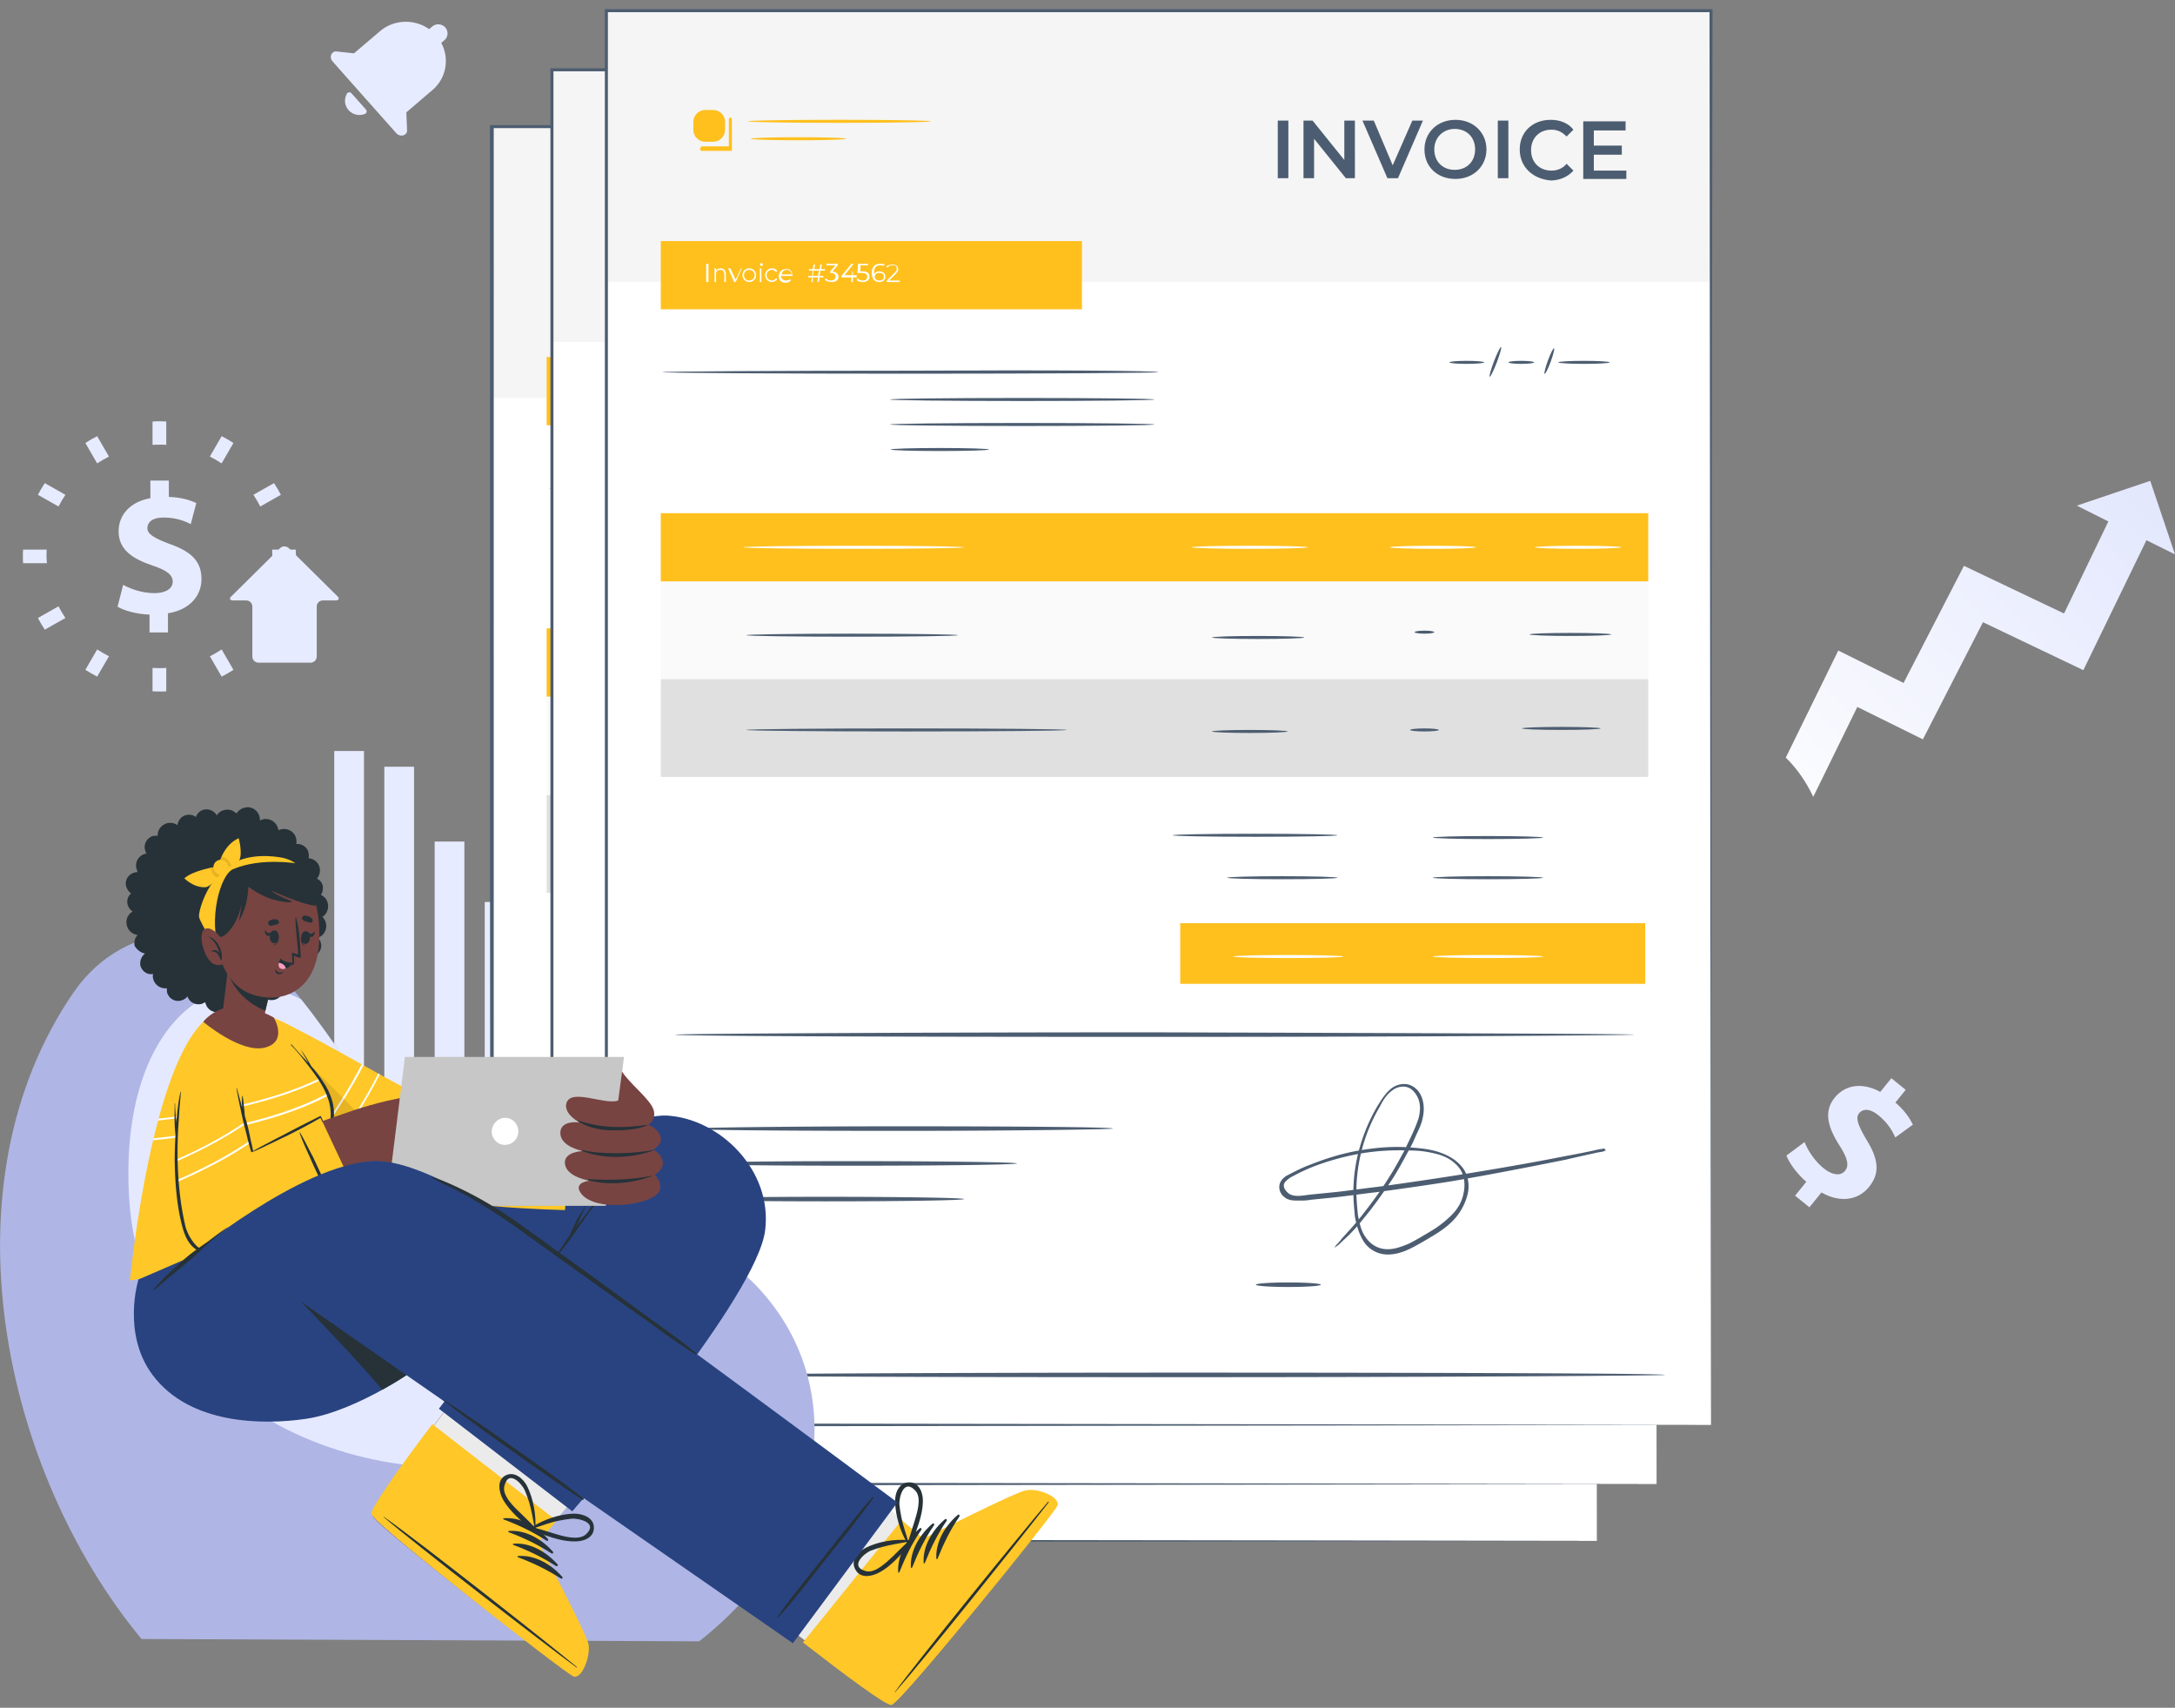 <svg width="470" height="369" viewBox="0 0 470 369" fill="none" xmlns="http://www.w3.org/2000/svg"><rect x="0" y="0" width="470" height="369" fill="#808080" stroke="none"/><path d="M78.653 162.273h-6.422v80.148h6.422v-80.148zm21.695 19.563h-6.422v60.585h6.422v-60.585zm10.82 13.059h-6.422v47.524h6.422v-47.524zm65.029 28.367h-6.422v19.217h6.422v-19.217zm-43.332-15.192h-6.422v34.349h6.422V208.07zm54.151 19.219h-6.422v15.132h6.422v-15.132zm-43.332-15.191h-6.422v30.321h6.422v-30.321zm10.818 2.132h-6.422v28.193h6.422V214.23zm-65.029-48.562H83.05v76.753h6.422v-76.753zm32.513 38.375h-6.422v38.376h6.422v-38.376zm75.908 28.25h-6.422v10.126h6.422v-10.126zm-32.516-14.672h-6.422v24.856h6.422v-24.856z" fill="#E7EBFF"/><path d="M345.069 332.934H106.53l-.164-304.426h238.703v304.426z" fill="#fff"/><path d="M344.901 27.363H106.198V85.99h238.703V27.363z" fill="#F5F5F5"/><path d="M209.13 77.144h-91.004v14.739h91.004V77.144z" fill="#FFC01E"/><path d="M331.504 150.672H118.126v21.125h213.378v-21.125z" fill="#FAFAFA"/><path d="M331.504 171.797H118.126v21.125h213.378v-21.125z" fill="#E0E0E0"/><path d="M127.933 82.059h.49v3.93h-.49v-3.93zm4.247 2.13v1.637h-.327V84.19c0-.655-.326-.983-.816-.983-.654 0-.981.328-.981.983v1.474h-.327v-2.948h.327v.491c.164-.327.654-.491 1.144-.491.49.327.98.655.98 1.474zm3.432-1.149l-1.307 2.947h-.327l-1.307-2.948h.49l1.144 2.456 1.143-2.456h.164zm.165 1.473c0-.819.654-1.474 1.471-1.474.817 0 1.47.655 1.47 1.474s-.653 1.474-1.47 1.474a1.466 1.466 0 0 1-1.471-1.474zm2.614 0c0-.655-.49-1.146-1.143-1.146-.654 0-1.144.49-1.144 1.146 0 .655.49 1.146 1.144 1.146.653 0 1.143-.491 1.143-1.146zm1.141-2.455c0-.164.164-.328.327-.328s.327.164.327.328-.164.327-.327.327c-.327 0-.327-.163-.327-.327zm0 .982h.327v2.948h-.327V83.04zm1.146 1.473c0-.819.653-1.474 1.47-1.474.49 0 .98.164 1.144.655l-.164.164a.897.897 0 0 0-.816-.491c-.654 0-1.144.49-1.144 1.146 0 .655.49 1.146 1.144 1.146a.897.897 0 0 0 .816-.491l.327.164c-.163.327-.653.655-1.143.655-.981 0-1.634-.655-1.634-1.474zm5.88.166h-2.451c0 .655.49.982 1.144.982.327 0 .654-.164.817-.327l.163.327c-.326.328-.653.491-1.143.491-.981 0-1.471-.655-1.471-1.473 0-.82.654-1.474 1.471-1.474.98-.164 1.633.491 1.47 1.474.163-.164 0-.164 0 0zm-2.287-.328h2.124c0-.491-.49-.983-.981-.983-.817 0-1.143.328-1.143.983zm8.332-.982l-.163 1.146h.817v.328h-.817l-.163.982h-.327l.163-.983h-1.143l-.164.983h-.327l.164-.983h-.654v-.327h.817l.164-1.146h-.817v-.328h.817l.163-.982h.327l-.164.982h1.144l.163-.982h.327l-.163.982h.817v.328h-.981zm-.163 0h-1.144l-.163 1.146h1.144l.163-1.146zm4.085 1.474c0 .654-.49 1.146-1.471 1.146-.49 0-1.143-.164-1.47-.492l.163-.327c.327.328.654.491 1.144.491.654 0 .98-.327.98-.819 0-.49-.326-.818-.98-.818h-.327v-.328l1.144-1.31h-1.961v-.327h2.451v.327l-1.144 1.31c.981.164 1.471.491 1.471 1.147zm3.758.163h-.817v.983h-.326v-.983h-2.124v-.327l2.124-2.62h.49l-1.961 2.456h1.634v-.819h.327v.819h.817v.491h-.164zm3.103-.163c0 .654-.49 1.146-1.471 1.146-.49 0-1.143-.164-1.307-.492l.164-.327c.327.328.653.491 1.143.491.654 0 .981-.327.981-.819 0-.49-.327-.818-1.307-.818h-.817l.163-1.965h2.124v.327h-1.797l-.163 1.31h.49c1.307 0 1.797.491 1.797 1.147zm3.269 0c0 .654-.49 1.146-1.307 1.146-.981 0-1.634-.655-1.634-1.965s.653-1.965 1.797-1.965c.327 0 .654 0 .98.163l-.163.328c-.163-.164-.49-.164-.817-.164-.817 0-1.307.491-1.307 1.638v.327c.163-.491.654-.655 1.144-.655.817 0 1.307.328 1.307 1.147zm-.327 0c0-.492-.327-.82-.98-.82-.654 0-.981.328-.981.82 0 .49.327.818.981.818.653 0 .98-.327.98-.819zm3.43.819v.327h-2.777v-.327l1.634-1.638c.49-.491.49-.655.49-.983 0-.49-.327-.655-.981-.655-.49 0-.816.164-.98.492l-.327-.164c.327-.328.817-.491 1.307-.491.817 0 1.308.327 1.308.982 0 .328-.164.655-.654 1.147l-1.307 1.31h2.287z" fill="#fff"/><path d="M251.45 51.11h2.288v12.445h-2.288V51.109zm16.667 0v12.445h-1.961l-6.699-8.352v8.516h-2.287v-12.61h1.961l6.862 8.516v-8.516h2.124zm14.702 0l-5.392 12.445h-2.287l-5.392-12.446h2.451l4.084 9.662 4.248-9.662h2.288zm.328 6.222c0-3.603 2.778-6.387 6.699-6.387s6.699 2.784 6.699 6.387c0 3.603-2.778 6.386-6.699 6.386s-6.699-2.62-6.699-6.386zm10.947 0c0-2.62-1.797-4.422-4.411-4.422-2.451 0-4.412 1.802-4.412 4.422 0 2.62 1.798 4.421 4.412 4.421s4.411-1.801 4.411-4.421zm4.9-6.222h2.287v12.445h-2.287V51.109zm4.738 6.222c0-3.767 2.778-6.387 6.699-6.387 1.961 0 3.758.655 4.902 2.13l-1.471 1.473c-.98-.983-1.96-1.474-3.267-1.474-2.615 0-4.412 1.802-4.412 4.422 0 2.62 1.797 4.421 4.412 4.421 1.307 0 2.45-.491 3.267-1.474l1.471 1.474c-1.144 1.31-2.941 2.129-4.902 2.129-3.921-.328-6.699-2.948-6.699-6.714zm23.041 4.258v1.965h-9.313V51.109h9.149v1.965h-6.698v3.276h6.045v1.965h-6.045v3.439h6.862v-.164zm-34.478 42.085c2.075 0 3.758-.147 3.758-.328 0-.181-1.683-.327-3.758-.327s-3.758.146-3.758.327c0 .181 1.683.328 3.758.328zm6.021-.542c-.679 1.773-1.092 3.263-.923 3.328.168.065.855-1.32 1.533-3.094.678-1.773 1.092-3.263.923-3.328-.168-.065-.855 1.32-1.533 3.094zm5.744.542c1.534 0 2.777-.147 2.777-.328 0-.181-1.243-.327-2.777-.327s-2.778.146-2.778.327c0 .181 1.244.328 2.778.328zm5.758-.779c-.561 1.529-.877 2.818-.708 2.88.169.063.761-1.125 1.321-2.654.56-1.528.877-2.817.708-2.879-.17-.063-.761 1.125-1.321 2.653zm7.801.779c3.068 0 5.556-.147 5.556-.328 0-.181-2.488-.327-5.556-.327-3.067 0-5.555.146-5.555.327 0 .181 2.488.328 5.555.328z" fill="#4D5D71"/><path d="M331.504 135.77H118.126v14.738h213.378V135.77z" fill="#FFC01E"/><path d="M159.465 162.628c12.633 0 22.874-.147 22.874-.328 0-.181-10.241-.327-22.874-.327-12.632 0-22.873.146-22.873.327 0 .181 10.241.328 22.873.328zm87.9.492c5.504 0 9.966-.147 9.966-.328 0-.181-4.462-.327-9.966-.327s-9.967.146-9.967.327c0 .181 4.463.328 9.967.328zm35.779-1.149c1.174 0 2.124-.146 2.124-.327 0-.181-.95-.328-2.124-.328-1.173 0-2.123.147-2.123.328 0 .181.95.327 2.123.327zm31.534.493c4.873 0 8.823-.147 8.823-.328 0-.181-3.95-.327-8.823-.327-4.872 0-8.823.146-8.823.327 0 .181 3.951.328 8.823.328zm-143.449 20.632c19.13 0 34.637-.146 34.637-.327 0-.181-15.507-.328-34.637-.328-19.13 0-34.637.147-34.637.328 0 .181 15.507.327 34.637.327zm74.175.329c4.511 0 8.169-.147 8.169-.328 0-.181-3.658-.327-8.169-.327-4.512 0-8.17.146-8.17.327 0 .181 3.658.328 8.17.328zm37.74-.329c1.715 0 3.105-.146 3.105-.327 0-.181-1.39-.328-3.105-.328-1.714 0-3.104.147-3.104.328 0 .181 1.39.327 3.104.327zm29.575-.492c4.692 0 8.496-.146 8.496-.327 0-.181-3.804-.328-8.496-.328-4.693 0-8.496.147-8.496.328 0 .181 3.803.327 8.496.327z" fill="#4D5D71"/><path d="M330.854 224.527H230.373v13.101h100.481v-13.101z" fill="#FFC01E"/><path d="M296.87 206.186c6.587 0 11.927-.146 11.927-.327 0-.181-5.34-.328-11.927-.328s-11.927.147-11.927.328c0 .181 5.34.327 11.927.327zm0 8.844c6.587 0 11.927-.147 11.927-.327 0-.181-5.34-.328-11.927-.328s-11.927.147-11.927.328c0 .18 5.34.327 11.927.327zm-44.277 0c6.587 0 11.927-.147 11.927-.327 0-.181-5.34-.328-11.927-.328s-11.927.147-11.927.328c0 .18 5.34.327 11.927.327zm-5.882-9.172c9.836 0 17.809-.146 17.809-.327 0-.181-7.973-.328-17.809-.328-9.835 0-17.809.147-17.809.328 0 .181 7.974.327 17.809.327z" fill="#4D5D71"/><path d="M296.87 232.061c6.587 0 11.927-.146 11.927-.327 0-.181-5.34-.328-11.927-.328s-11.927.147-11.927.328c0 .181 5.34.327 11.927.327zm-42.97 0c6.587 0 11.927-.146 11.927-.327 0-.181-5.34-.328-11.927-.328s-11.927.147-11.927.328c0 .181 5.34.327 11.927.327z" fill="#fff"/><path d="M129.401 55.694h-1.634c-1.47 0-2.614-1.146-2.614-2.62v-1.637c0-1.474 1.144-2.62 2.614-2.62h1.634c1.471 0 2.614 1.146 2.614 2.62v1.637c0 1.474-1.143 2.62-2.614 2.62z" fill="#FFC01E"/><path d="M126.625 57.167c0 .328.163.491.327.491h6.535v-6.877a.352.352 0 0 0-.327-.328c-.163 0-.326.164-.326.328v5.895h-5.882c0 .164-.327.327-.327.491zm30.061-5.567c10.919 0 19.77-.146 19.77-.327 0-.181-8.851-.328-19.77-.328-10.918 0-19.769.147-19.769.328 0 .18 8.851.327 19.769.327zm-8.823 3.766c5.685 0 10.294-.147 10.294-.328 0-.18-4.609-.327-10.294-.327-5.684 0-10.293.147-10.293.328 0 .18 4.609.327 10.293.327z" fill="#FFC01E"/><path d="M345.066 332.935c0-2.784-.163-124.128-.327-305.572l.327.327H106.363l.327-.327v305.572l-.327-.327c143.941.163 236.252.327 238.703.327-2.451 0-94.762.164-238.703.328h-.327v-.328c-.163-87.119-.163-192.252-.163-305.572v-.328h239.356v.328c-.163 181.28-.163 302.625-.163 305.572z" fill="#4D5D71"/><path d="M196.39 111.534c15.791 0 28.592-.147 28.592-.328 0-.18-12.801-.327-28.592-.327-15.791 0-28.592.147-28.592.327 0 .181 12.801.328 28.592.328zm-.001 5.566c15.791 0 28.592-.146 28.592-.327 0-.181-12.801-.328-28.592-.328-15.791 0-28.592.147-28.592.328 0 .181 12.801.327 28.592.327zm-17.972 5.407c5.865 0 10.62-.147 10.62-.328 0-.181-4.755-.327-10.62-.327-5.865 0-10.62.146-10.62.327 0 .181 4.755.328 10.62.328zm47.381-17.033c0 .164-24.017.327-53.589.327-29.573 0-53.59-.163-53.59-.327s24.017-.328 53.59-.328c29.572-.163 53.589 0 53.589.328z" fill="#4D5D71"/><path d="M159.79 143.468c13.175 0 23.854-.147 23.854-.328 0-.181-10.679-.328-23.854-.328-13.174 0-23.853.147-23.853.328 0 .181 10.679.328 23.853.328zm85.611 0c6.948 0 12.58-.147 12.58-.328 0-.181-5.632-.328-12.58-.328s-12.581.147-12.581.328c0 .181 5.633.328 12.581.328zm39.54 0c5.143 0 9.313-.147 9.313-.328 0-.181-4.17-.328-9.313-.328-5.144 0-9.313.147-9.313.328 0 .181 4.169.328 9.313.328zm31.37 0c5.143 0 9.313-.147 9.313-.328 0-.181-4.17-.328-9.313-.328-5.143 0-9.313.147-9.313.328 0 .181 4.17.328 9.313.328z" fill="#fff"/><path d="M328.401 248.601c0 .163-46.401.491-103.585.491-57.184 0-103.585-.164-103.585-.491 0-.328 46.401-.492 103.585-.492 57.184 0 103.585.328 103.585.492zm-112.57 20.14c0 .164-20.587.492-46.074.492-25.488 0-46.074-.164-46.074-.492 0-.164 20.586-.491 46.074-.491 25.487.164 46.074.327 46.074.491zm-56.367 8.187c19.671 0 35.618-.22 35.618-.491 0-.272-15.947-.492-35.618-.492-19.671 0-35.617.22-35.617.492 0 .271 15.946.491 35.617.491zm-5.718 7.535c16.513 0 29.899-.22 29.899-.491 0-.272-13.386-.492-29.899-.492s-29.899.22-29.899.492c0 .271 13.386.491 29.899.491zm168.773-10.972s-.163 0-.49.164c-.49.163-.98.163-1.634.327-1.47.328-3.758.819-6.535 1.474-5.719 1.146-13.888 2.784-24.181 4.585-5.065.819-10.783 1.638-16.828 2.457-2.941.327-6.209.818-9.313 1.146l-4.902.491c-.817.164-1.634.164-2.614.164-.817 0-1.797 0-2.614-.491-.817-.492-1.47-1.31-1.47-2.457 0-1.146.816-1.965 1.633-2.456 1.634-.819 3.105-1.638 4.902-2.293 3.267-1.31 6.862-2.456 10.62-3.111 3.758-.655 7.515-.983 11.437-.655 1.96.164 3.921.327 5.881.982 1.961.655 3.758 1.638 5.065 3.276 1.307 1.637 1.634 3.93 1.144 5.895a12.496 12.496 0 0 1-2.778 5.24c-1.307 1.474-2.941 2.62-4.574 3.603-1.634.982-3.268 1.965-4.902 2.784-1.634.818-3.594 1.473-5.555 1.31a6.198 6.198 0 0 1-4.738-2.948c-.98-1.638-1.47-3.439-1.797-5.24-.164-1.802-.327-3.439-.327-5.24 0-6.878 2.124-13.429 5.228-18.669.817-1.31 1.634-2.62 2.778-3.603 1.143-.982 2.941-1.473 4.411-.818 1.471.655 2.288 1.965 2.614 3.439.327 1.473.164 2.783-.163 4.094-.327 1.31-.98 2.456-1.471 3.602a30.624 30.624 0 0 1-1.633 3.275c-1.144 2.129-2.124 3.931-3.268 5.732-2.287 3.439-4.411 6.386-6.209 8.515-1.797 2.293-3.431 3.93-4.574 4.913-.49.491-.981.983-1.307 1.146-.327.328-.491.328-.491.328s.164-.164.327-.491c.327-.328.654-.655 1.144-1.31.98-1.147 2.614-2.784 4.411-5.077 1.797-2.293 3.921-5.076 6.045-8.515 1.144-1.802 2.124-3.603 3.268-5.732.98-2.129 2.124-4.258 2.941-6.714.327-1.146.49-2.456.163-3.766-.326-1.147-1.143-2.457-2.287-2.948-1.144-.491-2.614-.164-3.594.655-1.144.819-1.961 2.129-2.615 3.439-3.104 5.24-5.064 11.627-5.064 18.341 0 1.637.163 3.439.326 5.076.327 1.638.654 3.439 1.634 4.749.98 1.474 2.451 2.457 4.248 2.62 1.797.164 3.431-.491 5.065-1.146 1.634-.819 3.268-1.801 4.902-2.784a22.798 22.798 0 0 0 4.411-3.439c1.307-1.31 2.287-2.947 2.614-4.912.327-1.802.163-3.767-.98-5.241-1.144-1.474-2.778-2.456-4.575-2.947-1.797-.492-3.758-.819-5.555-.819-3.758-.164-7.516 0-11.274.655-3.594.655-7.188 1.637-10.456 2.948-1.634.655-3.268 1.473-4.738 2.292-.654.491-1.307.983-1.307 1.638 0 .655.49 1.31 1.143 1.801 1.308.819 3.105.328 4.739.164l4.901-.491c3.268-.328 6.372-.819 9.313-1.147 6.045-.819 11.6-1.637 16.828-2.456 10.294-1.638 18.463-3.112 24.181-4.258 2.778-.491 5.065-.982 6.535-1.31.654-.164 1.307-.164 1.634-.327 0 .491.327.491.327.491zm-68.618 29.64c3.88 0 7.026-.22 7.026-.491 0-.272-3.146-.492-7.026-.492s-7.025.22-7.025.492c0 .271 3.145.491 7.025.491z" fill="#4D5D71"/><path d="M357.973 320.653H119.434l-.163-304.426h238.702v304.426z" fill="#fff"/><path d="M357.809 15.246H119.106v58.626h238.703V15.245z" fill="#F5F5F5"/><path d="M222.039 64.863h-91.005v14.739h91.005v-14.74z" fill="#FFC01E"/><path d="M344.413 138.391H131.034v21.124h213.379v-21.124z" fill="#FAFAFA"/><path d="M344.413 159.516H131.034v21.124h213.379v-21.124z" fill="#E0E0E0"/><path d="M140.838 69.941h.49v3.93h-.49v-3.93zm4.248 2.127v1.637h-.327v-1.637c0-.655-.327-.983-.817-.983-.654 0-.98.328-.98.983v1.474h-.327v-2.784h.327v.491c.163-.327.653-.491 1.143-.491s.981.491.981 1.31zm3.431-1.31l-1.307 2.947h-.327l-1.307-2.947h.49l1.144 2.456 1.144-2.456h.163zm.166 1.474c0-.82.653-1.474 1.47-1.474s1.471.655 1.471 1.474c0 .818-.654 1.473-1.471 1.473-.817 0-1.47-.49-1.47-1.473zm2.614 0c0-.655-.49-1.147-1.144-1.147-.653 0-1.144.492-1.144 1.147s.491 1.146 1.144 1.146c.654 0 1.144-.328 1.144-1.146zm1.141-2.292c0-.163.163-.327.326-.327.164 0 .327.164.327.328a.351.351 0 0 1-.327.327c-.326 0-.326-.163-.326-.327zm0 .82h.326v2.947h-.326V70.76zm1.144 1.472c0-.82.654-1.474 1.47-1.474.491 0 .981.164 1.144.655l-.327.164a.898.898 0 0 0-.817-.492c-.653 0-1.143.492-1.143 1.147s.49 1.146 1.143 1.146a.898.898 0 0 0 .817-.491l.327.163c-.163.328-.653.655-1.144.655-.816 0-1.47-.49-1.47-1.473zm6.043.165h-2.45c0 .655.49.983 1.143.983.327 0 .654-.164.817-.328l.164.328c-.327.327-.654.491-1.144.491-.98 0-1.47-.655-1.47-1.474s.653-1.474 1.47-1.474c.817-.163 1.47.492 1.47 1.474zm-2.45-.327h2.124c0-.491-.49-.983-.981-.983-.817 0-1.143.492-1.143.983zm8.334-.819l-.163 1.147h.816v.327h-.816l-.164.983h-.327l.164-.983h-1.144l-.163.983h-.327l.163-.983h-.817v-.327h.817l.164-1.147h-.654v-.327h.817l.164-.983h.326l-.163.983h1.144l.163-.983h.327l-.164.983h.654v.327h-.817zm-.163 0h-1.144l-.163 1.147h1.143l.164-1.147zm4.084 1.31c0 .655-.49 1.146-1.47 1.146-.49 0-1.144-.163-1.471-.49l.164-.328c.326.327.653.491 1.143.491.654 0 .981-.328.981-.819 0-.491-.327-.819-.981-.819h-.326v-.327l1.143-1.31h-1.96v-.328h2.45v.328l-1.143 1.31c.98.164 1.47.655 1.47 1.146zm3.758.164h-.817v.983h-.327v-.983h-2.124v-.328l2.124-2.62h.49l-2.124 2.62h1.634v-.818h.327v.819h.817v.327zm3.103-.164c0 .655-.49 1.146-1.47 1.146-.49 0-1.144-.163-1.307-.49l.163-.328c.327.327.654.491 1.144.491.653 0 .98-.328.98-.819 0-.491-.327-.819-1.307-.819h-.817l.163-1.965h2.124v.328h-1.797l-.163 1.31h.49c1.307 0 1.797.491 1.797 1.146zm3.269 0c0 .655-.49 1.146-1.307 1.146-.98 0-1.634-.654-1.634-1.965 0-1.31.654-1.965 1.797-1.965.327 0 .654 0 .981.164l-.164.328c-.163-.164-.49-.164-.817-.164-.817 0-1.307.491-1.307 1.637v.328c.164-.491.654-.655 1.144-.655.817 0 1.307.491 1.307 1.146zm-.327 0c0-.491-.326-.819-.98-.819-.654 0-.98.328-.98.82 0 .49.326.818.98.818.654 0 .98-.328.98-.819zm3.431.819v.328h-2.778v-.328l1.634-1.637c.49-.492.49-.655.49-.983 0-.491-.327-.655-.98-.655-.49 0-.817.164-.981.491l-.326-.163c.326-.328.817-.492 1.307-.492.817 0 1.307.328 1.307.983 0 .327-.164.655-.654 1.146l-1.307 1.31h2.288z" fill="#fff"/><path d="M264.355 38.992h2.288v12.446h-2.288V38.992zm16.667 0v12.446h-1.96l-6.863-8.516v8.516h-2.287V38.992h1.961l6.862 8.516v-8.516h2.287zm14.7 0l-5.392 12.446h-2.287l-5.392-12.446h2.451l4.085 9.662 4.248-9.662h2.287zm.33 6.223c0-3.603 2.777-6.387 6.698-6.387 3.922 0 6.699 2.784 6.699 6.387 0 3.602-2.777 6.386-6.699 6.386-3.921 0-6.698-2.784-6.698-6.386zm10.946 0c0-2.62-1.797-4.422-4.411-4.422-2.451 0-4.411 1.802-4.411 4.422 0 2.62 1.797 4.421 4.411 4.421 2.614-.164 4.411-1.965 4.411-4.421zm4.9-6.223h2.288v12.446h-2.288V38.992zm4.74 6.223c0-3.767 2.777-6.387 6.698-6.387 1.961 0 3.758.655 4.902 2.129l-1.471 1.474c-.98-.983-1.96-1.474-3.267-1.474-2.614 0-4.412 1.801-4.412 4.421s1.798 4.422 4.412 4.422c1.307 0 2.451-.491 3.267-1.474l1.471 1.474c-1.144 1.31-2.941 2.129-4.902 2.129-3.921-.328-6.698-3.112-6.698-6.714zm23.199 4.258v1.965h-9.313V38.992h9.15v1.965h-6.699v3.275h6.045v1.965h-6.045v3.276h6.862zm-34.636 42.08c2.075 0 3.758-.146 3.758-.327 0-.18-1.683-.328-3.758-.328s-3.758.147-3.758.328c0 .18 1.683.328 3.758.328zm5.949-.659c-.679 1.774-1.092 3.264-.923 3.329.168.064.855-1.32 1.533-3.094.678-1.773 1.092-3.264.923-3.328-.168-.065-.855 1.32-1.533 3.093zm5.816.659c1.534 0 2.778-.146 2.778-.327 0-.18-1.244-.328-2.778-.328s-2.778.147-2.778.328c0 .18 1.244.328 2.778.328zm5.837-.836c-.56 1.528-.877 2.817-.708 2.88.17.062.761-1.126 1.321-2.654.561-1.528.877-2.818.708-2.88-.169-.063-.761 1.126-1.321 2.654zm7.723.836c3.068 0 5.555-.146 5.555-.327 0-.18-2.487-.328-5.555-.328-3.068 0-5.555.147-5.555.328 0 .18 2.487.328 5.555.328z" fill="#4D5D71"/><path d="M344.413 123.652H131.034v14.739h213.379v-14.739z" fill="#FFC01E"/><path d="M172.371 150.511c12.632 0 22.873-.147 22.873-.328 0-.181-10.241-.328-22.873-.328-12.633 0-22.874.147-22.874.328 0 .181 10.241.328 22.874.328zm87.899.488c5.504 0 9.966-.147 9.966-.328 0-.181-4.462-.327-9.966-.327s-9.966.146-9.966.327c0 .181 4.462.328 9.966.328zm35.782-1.309c1.173 0 2.124-.146 2.124-.327 0-.181-.951-.328-2.124-.328s-2.124.147-2.124.328c0 .181.951.327 2.124.327zm31.534.492c4.873 0 8.823-.146 8.823-.327 0-.181-3.95-.328-8.823-.328-4.872 0-8.822.147-8.822.328 0 .181 3.95.327 8.822.327zm-143.452 20.797c19.13 0 34.637-.146 34.637-.327 0-.181-15.507-.328-34.637-.328-19.129 0-34.637.147-34.637.328 0 .181 15.508.327 34.637.327zm74.177.164c4.511 0 8.169-.146 8.169-.327 0-.181-3.658-.328-8.169-.328-4.512 0-8.169.147-8.169.328 0 .181 3.657.327 8.169.327zm37.74-.164c1.714 0 3.104-.146 3.104-.327 0-.181-1.39-.328-3.104-.328-1.715 0-3.105.147-3.105.328 0 .181 1.39.327 3.105.327zm29.573-.492c4.692 0 8.496-.147 8.496-.327 0-.181-3.804-.328-8.496-.328s-8.496.147-8.496.328c0 .18 3.804.327 8.496.327z" fill="#4D5D71"/><path d="M343.758 212.246H243.277v13.101h100.481v-13.101z" fill="#FFC01E"/><path d="M309.774 194.069c6.587 0 11.927-.147 11.927-.327 0-.181-5.34-.328-11.927-.328s-11.927.147-11.927.328c0 .18 5.34.327 11.927.327zm0 8.844c6.587 0 11.927-.147 11.927-.328 0-.181-5.34-.327-11.927-.327s-11.927.146-11.927.327c0 .181 5.34.328 11.927.328zm-44.277 0c6.587 0 11.927-.147 11.927-.328 0-.181-5.34-.327-11.927-.327s-11.927.146-11.927.327c0 .181 5.34.328 11.927.328zm-5.882-9.336c9.836 0 17.809-.147 17.809-.328 0-.18-7.973-.327-17.809-.327-9.835 0-17.808.147-17.808.327 0 .181 7.973.328 17.808.328z" fill="#4D5D71"/><path d="M309.774 219.78c6.587 0 11.927-.147 11.927-.327 0-.181-5.34-.328-11.927-.328s-11.927.147-11.927.328c0 .18 5.34.327 11.927.327zm-42.971 0c6.587 0 11.927-.147 11.927-.327 0-.181-5.34-.328-11.927-.328s-11.927.147-11.927.328c0 .18 5.34.327 11.927.327z" fill="#fff"/><path d="M142.309 43.573h-1.634c-1.471 0-2.614-1.146-2.614-2.62v-1.638c0-1.473 1.143-2.62 2.614-2.62h1.634c1.47 0 2.614 1.147 2.614 2.62v1.638c0 1.474-1.144 2.62-2.614 2.62z" fill="#FFC01E"/><path d="M139.529 45.046c0 .328.164.491.327.491h6.535V38.66c0-.164-.163-.328-.326-.328a.352.352 0 0 0-.327.328v5.895h-5.882s-.327.164-.327.491zm30.063-5.731c10.918 0 19.769-.146 19.769-.327 0-.181-8.851-.328-19.769-.328-10.919 0-19.77.147-19.77.328 0 .18 8.851.327 19.77.327zm-8.821 3.765c5.684 0 10.293-.146 10.293-.327 0-.18-4.609-.327-10.293-.327-5.685 0-10.293.146-10.293.327 0 .181 4.608.328 10.293.328z" fill="#FFC01E"/><path d="M357.973 320.654c0-2.784-.163-124.129-.327-305.573l.327.328H119.27l.327-.328v305.573l-.327-.328c143.941.164 236.252.328 238.703.328-2.451 0-94.762.164-238.703.327h-.327V14.754H358.3v.327c-.327 181.444-.327 302.789-.327 305.573z" fill="#4D5D71"/><path d="M209.291 99.417c15.791 0 28.592-.147 28.592-.328 0-.18-12.801-.327-28.592-.327-15.791 0-28.592.146-28.592.327 0 .181 12.801.328 28.592.328zm0 5.402c15.791 0 28.592-.147 28.592-.327 0-.181-12.801-.328-28.592-.328-15.791 0-28.592.147-28.592.328 0 .18 12.801.327 28.592.327zm-17.972 5.57c5.865 0 10.62-.146 10.62-.327 0-.181-4.755-.328-10.62-.328-5.865 0-10.62.147-10.62.328 0 .181 4.755.327 10.62.327zm47.385-17.194c0 .164-24.018.327-53.59.327-29.572 0-53.59-.163-53.59-.327s24.018-.328 53.59-.328c29.572 0 53.59.164 53.59.328z" fill="#4D5D71"/><path d="M172.699 131.35c13.174 0 23.854-.146 23.854-.327 0-.181-10.68-.328-23.854-.328s-23.854.147-23.854.328c0 .181 10.68.327 23.854.327zm85.609 0c6.948 0 12.581-.146 12.581-.327 0-.181-5.633-.328-12.581-.328-6.948 0-12.58.147-12.58.328 0 .181 5.632.327 12.58.327zm39.541 0c5.143 0 9.313-.146 9.313-.327 0-.181-4.17-.328-9.313-.328-5.143 0-9.313.147-9.313.328 0 .181 4.17.327 9.313.327zm31.369 0c5.143 0 9.313-.146 9.313-.327 0-.181-4.17-.328-9.313-.328-5.143 0-9.313.147-9.313.328 0 .181 4.17.327 9.313.327z" fill="#fff"/><path d="M341.309 236.483c0 .164-46.4.492-103.584.492-57.185 0-103.585-.164-103.585-.492 0-.327 46.4-.491 103.585-.491 57.184 0 103.584.164 103.584.491zM228.74 256.624c0 .164-20.586.491-46.074.491s-46.074-.163-46.074-.491c0-.327 20.586-.491 46.074-.491s46.074.164 46.074.491zm-56.371 8.023c19.671 0 35.618-.22 35.618-.492 0-.271-15.947-.491-35.618-.491-19.671 0-35.617.22-35.617.491 0 .272 15.946.492 35.617.492zm-5.718 7.699c16.513 0 29.899-.22 29.899-.491 0-.272-13.386-.492-29.899-.492s-29.899.22-29.899.492c0 .271 13.386.491 29.899.491zm168.775-10.972s-.163 0-.49.163c-.49.164-.98.164-1.634.328-1.47.327-3.758.819-6.535 1.474-5.718 1.146-13.888 2.784-24.181 4.585-5.065.819-10.783 1.638-16.828 2.456-2.941.328-6.209.819-9.313 1.147l-4.902.491c-.816.164-1.633.164-2.614.164-.817 0-1.797 0-2.614-.492-.817-.491-1.47-1.31-1.47-2.456s.817-1.965 1.634-2.456c1.633-.819 3.104-1.638 4.901-2.293 3.268-1.31 6.862-2.456 10.62-3.111 3.758-.655 7.516-.983 11.437-.655 1.96.163 3.921.327 5.882.982 1.96.655 3.757 1.638 5.064 3.275 1.308 1.638 1.634 3.93 1.144 5.896a12.495 12.495 0 0 1-2.777 5.24c-1.307 1.474-2.941 2.62-4.575 3.603-1.634.982-3.268 1.965-4.902 2.783-1.633.819-3.594 1.474-5.555 1.31a6.199 6.199 0 0 1-4.738-2.947c-.98-1.638-1.47-3.439-1.797-5.24-.163-1.802-.327-3.439-.327-5.241 0-6.878 2.124-13.428 5.229-18.668.816-1.31 1.633-2.62 2.777-3.603 1.144-.982 2.941-1.474 4.411-.819 1.471.655 2.288 1.966 2.615 3.439.326 1.474.163 2.784-.164 4.094-.327 1.31-.98 2.457-1.47 3.603a30.635 30.635 0 0 1-1.634 3.275c-1.144 2.129-2.124 3.93-3.268 5.732-2.287 3.439-4.411 6.386-6.208 8.515-1.798 2.293-3.431 3.93-4.575 4.913-.49.491-.98.982-1.307 1.146-.327.328-.49.328-.49.328s.163-.164.326-.492a10.61 10.61 0 0 0 1.144-1.31c.98-1.146 2.614-2.784 4.411-5.076 1.798-2.293 3.922-5.077 6.046-8.516 1.143-1.801 2.124-3.602 3.267-5.731.981-2.129 2.124-4.258 2.941-6.714.327-1.147.49-2.457.164-3.767-.327-1.146-1.144-2.456-2.288-2.947-1.143-.492-2.614-.164-3.594.655-1.144.819-1.961 2.129-2.614 3.439-3.105 5.24-5.065 11.626-5.065 18.341 0 1.637.163 3.438.327 5.076.326 1.638.653 3.439 1.633 4.749.981 1.474 2.451 2.456 4.248 2.62 1.798.164 3.431-.491 5.065-1.146 1.634-.819 3.268-1.801 4.902-2.784a22.806 22.806 0 0 0 4.411-3.439c1.307-1.31 2.287-2.948 2.614-4.913.327-1.801.164-3.766-.98-5.24-1.144-1.474-2.778-2.456-4.575-2.948-1.797-.491-3.758-.818-5.555-.818-3.758-.164-7.515 0-11.273.655-3.595.655-7.189 1.637-10.457 2.947-1.634.655-3.267 1.474-4.738 2.293-.653.491-1.307.982-1.307 1.637 0 .656.49 1.311 1.144 1.802 1.307.819 3.104.327 4.738.164l4.901-.492c3.268-.327 6.372-.818 9.313-1.146 6.045-.819 11.6-1.638 16.829-2.456 10.293-1.638 18.462-3.112 24.18-4.258a150.86 150.86 0 0 0 6.536-1.31c.653-.164 1.307-.164 1.634-.328 0 .492.326.492.326.492zm-68.623 29.476c3.88 0 7.025-.22 7.025-.492 0-.271-3.145-.491-7.025-.491-3.88 0-7.026.22-7.026.491 0 .272 3.146.492 7.026.492z" fill="#4D5D71"/><path d="M369.734 307.879H131.195l-.164-304.426h238.703V307.88z" fill="#fff"/><path d="M369.573 2.309H130.87v58.625h238.703V2.309z" fill="#F5F5F5"/><path d="M233.798 52.09h-91.004v14.738h91.004V52.09z" fill="#FFC01E"/><path d="M356.172 125.617H142.794v21.125h213.378v-21.125z" fill="#FAFAFA"/><path d="M356.172 146.742H142.794v21.125h213.378v-21.125z" fill="#E0E0E0"/><path d="M152.601 57.004h.49v3.93h-.49v-3.93zm4.249 2.29v1.638h-.327v-1.638c0-.655-.326-.982-.817-.982-.653 0-.98.327-.98.982v1.638h-.327v-2.948h.327v.492c.164-.328.654-.492 1.144-.492.49 0 .98.492.98 1.31zm3.43-1.31l-1.307 2.948h-.327l-1.307-2.948h.49l1.144 2.457 1.143-2.457h.164zm.164 1.474c0-.819.654-1.474 1.471-1.474.817 0 1.47.655 1.47 1.474s-.653 1.474-1.47 1.474a1.466 1.466 0 0 1-1.471-1.474zm2.614 0c0-.655-.49-1.146-1.143-1.146-.654 0-1.144.491-1.144 1.146 0 .655.49 1.147 1.144 1.147.653 0 1.143-.492 1.143-1.147zm1.143-2.291c0-.163.164-.327.327-.327s.327.164.327.327c0 .164-.164.328-.327.328-.327-.164-.327-.328-.327-.328zm0 .82h.327v2.947h-.327v-2.948zm1.145 1.471c0-.819.653-1.474 1.47-1.474.49 0 .98.164 1.144.655l-.327.164a.898.898 0 0 0-.817-.491c-.653 0-1.144.491-1.144 1.146a1.12 1.12 0 0 0 1.144 1.147.898.898 0 0 0 .817-.492l.327.164c-.164.328-.654.655-1.144.655-.817 0-1.47-.655-1.47-1.474zm5.882.166h-2.451c0 .655.49.982 1.144.982.327 0 .653-.163.817-.327l.163.327c-.327.328-.653.492-1.143.492-.981 0-1.471-.655-1.471-1.474s.654-1.474 1.471-1.474c.98-.164 1.47.491 1.47 1.474 0-.164 0 0 0 0zm-2.287-.328h2.124c0-.49-.491-.982-.981-.982-.817 0-1.143.491-1.143.982zm8.329-.818l-.163 1.146h.817v.328h-.817l-.163.982h-.327l.163-.982h-1.143v.982h-.327l.163-.982h-.817v-.328h.817l.164-1.146h-.817v-.328h.817l.163-.982h.327l-.164.983h1.144l.163-.983h.327l-.163.983h.817v.327h-.981zm-.326 0H175.8l-.163 1.146h1.143l.164-1.146zm4.248 1.31c0 .655-.49 1.146-1.471 1.146-.49 0-1.143-.164-1.47-.491l.163-.328c.327.328.654.492 1.144.492.654 0 .98-.328.98-.82 0-.49-.326-.818-.98-.818h-.163v-.328l1.143-1.31h-1.96v-.327h2.45v.327l-1.143 1.31c.817.164 1.307.492 1.307 1.147zm3.758.164h-.654v.982h-.326v-.982h-2.124v-.328l2.124-2.62h.49l-1.961 2.456h1.634v-.819h.163v.82h.817v.49h-.163zm2.941-.164c0 .655-.49 1.146-1.471 1.146-.49 0-1.143-.164-1.307-.491l.164-.328c.326.328.653.492 1.143.492.654 0 .981-.328.981-.82 0-.49-.327-.818-1.307-.818h-.817l.163-1.965h2.124v.327h-1.634v1.31h.49c1.144 0 1.471.492 1.471 1.147zm3.432 0c0 .655-.49 1.146-1.307 1.146-.981 0-1.634-.655-1.634-1.965s.653-1.965 1.797-1.965c.327 0 .654 0 .98.164l-.163.327c-.163-.164-.49-.164-.817-.164-.817 0-1.307.492-1.307 1.638v.328c.163-.492.654-.655 1.144-.655.817 0 1.307.49 1.307 1.146zm-.327 0c0-.491-.327-.819-.98-.819-.654 0-.981.328-.981.819 0 .491.327.819.981.819.653 0 .98-.328.98-.82zm3.43.819v.327h-2.777v-.327l1.634-1.638c.49-.491.49-.655.49-.982 0-.492-.327-.655-.981-.655-.49 0-.817.163-.98.491l-.327-.164c.327-.327.817-.491 1.307-.491.817 0 1.307.328 1.307.983 0 .327-.163.654-.653 1.146l-1.307 1.31h2.287z" fill="#fff"/><path d="M276.118 26.055h2.288V38.5h-2.288V26.055zm16.667 0V38.5h-1.961l-6.862-8.515V38.5h-2.287V26.055h1.96l6.862 8.515v-8.515h2.288zm14.702 0L302.095 38.5h-2.287l-5.392-12.445h2.451l4.084 9.661 4.248-9.661h2.288zm.327 6.222c0-3.603 2.778-6.386 6.699-6.386s6.699 2.784 6.699 6.386c0 3.603-2.778 6.387-6.699 6.387s-6.699-2.62-6.699-6.387zm10.947 0c0-2.62-1.797-4.421-4.411-4.421-2.451 0-4.412 1.801-4.412 4.421s1.798 4.422 4.412 4.422 4.411-1.802 4.411-4.422zm4.902-6.222h2.287V38.5h-2.287V26.055zm4.737 6.222c0-3.766 2.778-6.386 6.699-6.386 1.961 0 3.758.655 4.902 2.129l-1.471 1.473c-.98-.982-1.96-1.473-3.268-1.473-2.614 0-4.411 1.8-4.411 4.42 0 2.621 1.797 4.422 4.411 4.422 1.308 0 2.451-.49 3.268-1.473l1.471 1.473c-1.144 1.31-2.941 2.13-4.902 2.13-3.921-.328-6.699-2.948-6.699-6.715zm23.04 4.423v1.964h-9.313V26.22h9.149v1.965h-6.862v3.275h6.045v1.965h-6.045v3.439h7.026V36.7zm-34.478 41.92c2.075 0 3.758-.147 3.758-.328 0-.18-1.683-.327-3.758-.327s-3.758.147-3.758.327c0 .181 1.683.328 3.758.328zm5.876-.55c-.678 1.774-1.091 3.264-.923 3.328.169.065.855-1.32 1.533-3.093.679-1.774 1.092-3.264.924-3.329-.169-.064-.855 1.32-1.534 3.094zm5.889.55c1.534 0 2.777-.147 2.777-.328 0-.18-1.243-.327-2.777-.327s-2.778.147-2.778.327c0 .181 1.244.328 2.778.328zm5.765-.723c-.56 1.528-.877 2.817-.707 2.88.169.062.761-1.126 1.321-2.655.56-1.528.877-2.817.707-2.88-.169-.062-.76 1.126-1.321 2.654zm7.796.723c3.068 0 5.555-.147 5.555-.328 0-.18-2.487-.327-5.555-.327-3.068 0-5.555.147-5.555.327 0 .181 2.487.328 5.555.328z" fill="#4D5D71"/><path d="M356.172 110.879H142.794v14.738h213.378v-14.738z" fill="#FFC01E"/><path d="M184.131 137.573c12.633 0 22.874-.147 22.874-.328 0-.18-10.241-.327-22.874-.327-12.632 0-22.873.147-22.873.327 0 .181 10.241.328 22.873.328zm87.74.492c5.504 0 9.966-.146 9.966-.327 0-.181-4.462-.328-9.966-.328-5.505 0-9.967.147-9.967.328 0 .181 4.462.327 9.967.327zm35.941-1.148c1.174 0 2.124-.147 2.124-.328 0-.181-.95-.327-2.124-.327-1.173 0-2.124.146-2.124.327 0 .181.951.328 2.124.328zm31.534.492c4.873 0 8.823-.147 8.823-.328 0-.18-3.95-.327-8.823-.327s-8.823.147-8.823.327c0 .181 3.95.328 8.823.328zm-143.451 20.633c19.13 0 34.637-.147 34.637-.328 0-.181-15.507-.327-34.637-.327-19.13 0-34.637.146-34.637.327 0 .181 15.507.328 34.637.328zm74.178.328c4.512 0 8.17-.147 8.17-.328 0-.181-3.658-.327-8.17-.327-4.511 0-8.169.146-8.169.327 0 .181 3.658.328 8.169.328zm37.74-.328c1.715 0 3.105-.147 3.105-.328 0-.181-1.39-.327-3.105-.327-1.714 0-3.104.146-3.104.327 0 .181 1.39.328 3.104.328zm29.574-.328c4.692 0 8.495-.147 8.495-.328 0-.181-3.803-.327-8.495-.327-4.693 0-8.496.146-8.496.327 0 .181 3.803.328 8.496.328z" fill="#4D5D71"/><path d="M355.52 199.473H255.039v13.1H355.52v-13.1z" fill="#FFC01E"/><path d="M321.535 181.296c6.587 0 11.927-.147 11.927-.328 0-.181-5.34-.327-11.927-.327s-11.927.146-11.927.327c0 .181 5.34.328 11.927.328zm0 8.679c6.587 0 11.927-.146 11.927-.327 0-.181-5.34-.328-11.927-.328s-11.927.147-11.927.328c0 .181 5.34.327 11.927.327zm-44.439 0c6.587 0 11.927-.146 11.927-.327 0-.181-5.34-.328-11.927-.328s-11.927.147-11.927.328c0 .181 5.34.327 11.927.327zm-5.881-9.172c9.836 0 17.809-.146 17.809-.327 0-.181-7.973-.328-17.809-.328-9.836 0-17.809.147-17.809.328 0 .181 7.973.327 17.809.327z" fill="#4D5D71"/><path d="M321.535 207.003c6.587 0 11.927-.147 11.927-.328 0-.181-5.34-.327-11.927-.327s-11.927.146-11.927.327c0 .181 5.34.328 11.927.328zm-43.132 0c6.587 0 11.927-.147 11.927-.328 0-.181-5.34-.327-11.927-.327-6.588 0-11.927.146-11.927.327 0 .181 5.339.328 11.927.328z" fill="#fff"/><path d="M154.069 30.636h-1.634c-1.47 0-2.614-1.147-2.614-2.62v-1.638c0-1.474 1.144-2.62 2.614-2.62h1.634c1.471 0 2.614 1.146 2.614 2.62v1.637c0 1.474-1.143 2.62-2.614 2.62z" fill="#FFC01E"/><path d="M151.294 32.109c0 .327.163.49.327.49h6.535v-6.877a.352.352 0 0 0-.327-.328c-.163 0-.326.164-.326.328v5.895h-5.882c-.164.164-.327.328-.327.492zm30.06-5.567c10.919 0 19.77-.147 19.77-.328 0-.18-8.851-.327-19.77-.327-10.918 0-19.769.146-19.769.327 0 .181 8.851.328 19.769.328zm-8.823 3.765c5.685 0 10.294-.146 10.294-.327 0-.181-4.609-.328-10.294-.328-5.684 0-10.293.147-10.293.328 0 .18 4.609.327 10.293.327z" fill="#FFC01E"/><path d="M369.736 307.881c0-2.784-.164-124.129-.327-305.573l.327.328H131.033l.327-.328v305.573l-.327-.328c143.94.164 236.252.328 238.703.328-2.451 0-94.763.163-238.703.327h-.327V1.98h239.356v.328c-.326 181.28-.326 302.789-.326 305.573z" fill="#4D5D71"/><path d="M220.892 86.643c15.791 0 28.592-.146 28.592-.327 0-.181-12.801-.328-28.592-.328-15.791 0-28.592.147-28.592.328 0 .18 12.801.327 28.592.327zm0 5.403c15.791 0 28.592-.147 28.592-.328 0-.18-12.801-.327-28.592-.327-15.791 0-28.592.146-28.592.327 0 .181 12.801.328 28.592.328zm-17.81 5.406c5.865 0 10.62-.147 10.62-.328 0-.18-4.755-.327-10.62-.327-5.865 0-10.62.147-10.62.327 0 .181 4.755.328 10.62.328zm47.22-17.032c0 .163-24.017.327-53.589.327-29.573 0-53.59-.164-53.59-.328s24.017-.327 53.59-.327c29.572-.164 53.589 0 53.589.327z" fill="#4D5D71"/><path d="M184.458 118.577c13.175 0 23.854-.147 23.854-.328 0-.18-10.679-.327-23.854-.327-13.174 0-23.854.147-23.854.327 0 .181 10.68.328 23.854.328zm85.611 0c6.948 0 12.58-.147 12.58-.328 0-.18-5.632-.327-12.58-.327s-12.581.147-12.581.327c0 .181 5.633.328 12.581.328zm39.543 0c5.143 0 9.312-.147 9.312-.328 0-.18-4.169-.327-9.312-.327-5.144 0-9.313.147-9.313.327 0 .181 4.169.328 9.313.328zm31.369 0c5.143 0 9.313-.147 9.313-.328 0-.18-4.17-.327-9.313-.327-5.144 0-9.313.147-9.313.327 0 .181 4.169.328 9.313.328z" fill="#fff"/><path d="M353.07 223.546c0 .164-46.401.491-103.585.491-57.184 0-103.585-.164-103.585-.491 0-.164 46.401-.491 103.585-.491 57.184.163 103.585.327 103.585.491zm-112.569 20.305c0 .163-20.587.491-46.074.491-25.488 0-46.074-.164-46.074-.491 0-.164 20.586-.492 46.074-.492 25.487 0 46.074.164 46.074.492zm-56.369 8.022c19.671 0 35.618-.22 35.618-.491s-15.947-.491-35.618-.491c-19.671 0-35.617.22-35.617.491s15.946.491 35.617.491zm-5.718 7.699c16.513 0 29.899-.22 29.899-.491s-13.386-.491-29.899-.491-29.899.22-29.899.491 13.386.491 29.899.491zM347.025 248.6s-.164 0-.49.164c-.49.164-.981.164-1.634.327-1.471.328-3.758.819-6.535 1.474-5.719 1.147-13.888 2.784-24.181 4.586-5.065.818-10.783 1.637-16.829 2.456-2.941.327-6.208.819-9.312 1.146l-4.902.491c-.817.164-1.634.164-2.614.164-.817 0-1.797 0-2.614-.491s-1.471-1.31-1.471-2.456c0-1.147.817-1.966 1.634-2.457 1.634-.819 3.104-1.637 4.902-2.292 3.267-1.31 6.862-2.457 10.62-3.112 3.757-.655 7.515-.982 11.436-.655 1.961.164 3.922.328 5.882.983 1.961.655 3.758 1.637 5.065 3.275 1.307 1.637 1.634 3.93 1.144 5.895a12.49 12.49 0 0 1-2.778 5.24c-1.307 1.474-2.941 2.621-4.574 3.603-1.634.983-3.268 1.965-4.902 2.784-1.634.819-3.594 1.474-5.555 1.31a6.197 6.197 0 0 1-4.738-2.948c-.98-1.637-1.471-3.439-1.797-5.24-.164-1.801-.327-3.439-.327-5.24 0-6.878 2.124-13.428 5.228-18.669.817-1.31 1.634-2.62 2.778-3.602 1.143-.983 2.941-1.474 4.411-.819 1.47.655 2.287 1.965 2.614 3.439.327 1.474.164 2.784-.163 4.094-.327 1.31-.981 2.456-1.471 3.603a30.54 30.54 0 0 1-1.634 3.275c-1.143 2.129-2.123 3.93-3.267 5.731-2.288 3.439-4.412 6.387-6.209 8.516-1.797 2.292-3.431 3.93-4.574 4.912-.491.492-.981.983-1.308 1.147-.326.327-.49.327-.49.327s.164-.164.327-.491c.327-.328.654-.655 1.144-1.31.98-1.146 2.614-2.784 4.411-5.077 1.797-2.292 3.921-5.076 6.045-8.515 1.144-1.801 2.124-3.603 3.268-5.732.98-2.128 2.124-4.257 2.941-6.714.327-1.146.49-2.456.163-3.766-.327-1.146-1.143-2.456-2.287-2.948-1.144-.491-2.614-.163-3.595.655-1.143.819-1.96 2.129-2.614 3.439-3.104 5.24-5.065 11.627-5.065 18.341 0 1.638.164 3.439.327 5.077.327 1.637.654 3.439 1.634 4.749.98 1.473 2.451 2.456 4.248 2.62 1.797.164 3.431-.492 5.065-1.147 1.634-.818 3.268-1.801 4.901-2.783a22.813 22.813 0 0 0 4.412-3.439c1.307-1.31 2.287-2.948 2.614-4.913.327-1.801.163-3.767-.98-5.24-1.144-1.474-2.778-2.457-4.575-2.948-1.797-.491-3.758-.819-5.555-.819-3.758-.164-7.516 0-11.274.655-3.594.655-7.189 1.638-10.456 2.948-1.634.655-3.268 1.474-4.738 2.292-.654.492-1.307.983-1.307 1.638 0 .655.49 1.31 1.143 1.801 1.307.819 3.105.328 4.738.164l4.902-.491c3.268-.328 6.372-.819 9.313-1.146 6.045-.819 11.6-1.638 16.828-2.457 10.293-1.637 18.463-3.111 24.181-4.257a150.46 150.46 0 0 0 6.535-1.311c.654-.163 1.307-.163 1.634-.327.163.491.327.327.327.491zm12.744 48.473c0 .164-46.891.492-104.565.492-57.838 0-104.565-.164-104.565-.492 0-.163 46.891-.491 104.565-.491s104.565.164 104.565.491zm-81.366-18.997c3.88 0 7.026-.22 7.026-.491s-3.146-.491-7.026-.491-7.025.22-7.025.491 3.145.491 7.025.491z" fill="#4D5D71"/><path d="M30.586 354.137l120.504.5c29.251-23.004 32.335-57.093 11.417-77.763-12.667-12.502-28.667-10.001-44.001-11.918h-.084c-5.333-.667-10.583-1.917-15.5-4.584-15.75-8.335-24.584-27.921-37.835-44.424-1.667-2.084-3.333-4.084-5.167-6.001-10.917-11.668-32.584-12.002-43.918 4.334C-12.75 255.871.418 317.714 30.586 354.137z" fill="#AFB6E5"/><path d="M27.918 259.038c3.167 49.424 60.252 67.927 95.92 53.092 31.001-12.919 20.834-42.257-5.333-47.175h-.084c-5.333-.666-10.583-1.917-15.5-4.584-15.75-8.334-24.585-27.921-37.835-44.423-19.667-10.169-39.418 6.917-37.168 43.09z" fill="#E5E9FF"/><path d="M123.755 361.887c-1.75-.667-42.335-32.088-43.168-34.255-.334-.834 3.916-7.002 9.25-14.336a689.89 689.89 0 0 1 3.584-4.834c7.917-10.669 16.667-21.837 16.667-21.837l27.168 21.003-17.418 21.254-3.833 4.667s10.167 19.003 10.75 21.504c.667 2.417-1.25 7.417-3 6.834z" fill="#774442"/><path d="M97.754 302.711c-1.417 1.834-2.834 3.834-4.25 5.668a667.177 667.177 0 0 0-3.584 4.834c-5.334 7.334-9.584 13.502-9.25 14.335.75 2.167 41.335 33.672 43.168 34.256 1.75.666 3.667-4.418 3.083-6.918-.583-2.5-10.75-21.503-10.75-21.503l3.834-4.668 3.916-4.751-26.167-21.253z" fill="#EBEBEB"/><path d="M123.921 362.22c-1.833-.667-42.918-32.839-43.668-35.089-.334-1 6.083-10.085 13.167-19.42l26.834 20.837-3.917 4.75s10.251 19.337 10.834 21.921c.5 2.583-1.417 7.667-3.25 7.001z" fill="#FFC727"/><path d="M124.588 360.137c-6.75-5.585-34.501-27.421-41.668-32.422-.083 0-.083 0 0 .083 6.584 5.668 34.501 27.255 41.585 32.422.167.167.25.083.083-.083zm-6.167-27.587c-2.333-2.667-5.917-4.834-9.584-4.5-.166 0-.083.25 0 .25 3.334 1.25 6.251 2.667 9.251 4.584.25.166.5-.084.333-.334z" fill="#263238"/><path d="M119.504 335.3c-2.333-2.667-5.917-4.834-9.584-4.5-.166 0-.083.25 0 .25 3.334 1.25 6.251 2.667 9.251 4.584.25.166.5-.167.333-.334zm1.001 2.75c-2.333-2.667-5.917-4.834-9.584-4.5-.166 0-.083.25 0 .25 3.334 1.25 6.251 2.667 9.251 4.584.25.083.5-.167.333-.334z" fill="#263238"/><path d="M121.506 340.718c-2.333-2.667-5.917-4.834-9.584-4.5-.166 0-.083.25 0 .25 3.334 1.25 6.251 2.667 9.251 4.584.333.166.5-.167.333-.334zm6.83-10.504c.084-2.334-2.417-3.167-4.333-3.167-3 .083-6.501 1.25-9.084 2.917-.083.083-.083.083 0 .167-.167.25-.167.583.167.666 2.917.917 5.833 2.251 8.917 2.251 1.916.083 4.25-.667 4.333-2.834zm-8.5 1.167c-1.417-.417-2.834-.917-4.25-1.25 1.75-.584 3.5-1.25 5.333-1.584.834-.167 1.75-.333 2.667-.417 1.417-.083 5.834.834 3 3.418-1.583 1.416-5.083.333-6.75-.167z" fill="#263238"/><path d="M108.669 323.963c1.5 2.667 4.083 4.667 6.25 6.751.25.25.583.083.667-.167.083 0 .083 0 .083-.083.25-3.001-.417-6.668-1.75-9.335-.833-1.667-2.833-3.417-4.833-2.25-1.75 1.083-1.25 3.5-.417 5.084zm.333-2.917c.917-3.751 3.917-.25 4.417 1 .333.833.667 1.667.917 2.5.5 1.751.833 3.584 1.167 5.418-1.001-1.084-2.084-2.084-3.167-3.167-1.334-1.25-3.917-3.751-3.334-5.751z" fill="#263238"/><path d="M165.339 265.87c-1.833 14.169-36.668 54.926-40.751 59.593-.584.667-.917 1.084-.917 1.084l-28.834-22.17.333-.417 25.334-33.256s-41.918 24.504-62.919 13.336c-9.417-5.001-16.417-13.836-16.417-13.836l27.418-14.585s7.583 2.417 12.417 1.75c16.667-2.417 54.085-16.669 63.002-16.336 11.501.584 23.001 11.835 21.334 24.837z" fill="#294381"/><path d="M129.671 258.367c-1 1-1.75 2.251-2.583 3.334-.917 1.167-1.834 2.334-2.667 3.501l.5-1.001c.583-1.166 1-2.417 1.667-3.5 0-.083-.084-.167-.084-.083-.666 1.083-1.5 2.167-2.083 3.333-.25.584-.5 1.084-.75 1.667-.167.334-.25.584-.417.917-.083.167-.083.334-.166.417-.417.583-.834 1.083-1.167 1.667-.833 1.25-1.584 2.584-2.5 3.75-.084.084.083.167.083.084.917-1.167 1.834-2.251 2.75-3.417a56.184 56.184 0 0 0 2.584-3.584 136.388 136.388 0 0 0 2.5-3.584c.75-.917 1.75-2.084 2.333-3.501.084.084.084 0 0 0zm-2.999 61.344c-1.583-1.5-3.25-2.834-4.917-4.167-1.666-1.334-3.333-2.751-5.083-4.084-3.417-2.667-6.75-5.418-10.167-8.085-1.917-1.5-3.75-2.917-5.75-4.251-.084-.083-.167.084-.084.167 3.167 2.917 6.584 5.584 10.001 8.251 3.416 2.667 6.75 5.418 10.167 8.085 1.916 1.417 3.75 2.917 5.667 4.251.166 0 .25-.084.166-.167zM31.335 206.028a2.731 2.731 0 0 0-1 2.583c.333 1.251 1.5 2.084 2.75 1.834a2.032 2.032 0 0 0 0 1 2.727 2.727 0 0 0 3 2.084c-.083.25 0 .583 0 .833.333 1.334 1.667 2.167 3 1.834.583-.167 1.083-.417 1.417-.917.416 1.25 1.666 1.917 2.916 1.667.334-.083.667-.25.917-.417 0 .084 0 .167.084.25.333 1.334 1.666 2.167 3 1.834.833-.167 1.416-.75 1.75-1.417.5 1 1.667 1.667 2.75 1.334.917-.25 1.583-.917 1.833-1.751.5.25 1.167.334 1.75.167a2.59 2.59 0 0 0 1.667-1.25c.583.333 1.333.5 2.084.333 1.166-.25 2-1.333 2.083-2.5a2.04 2.04 0 0 0 1 0c1.25-.25 2-1.417 1.917-2.667.416.083.75.083 1.166 0 1.5-.334 2.417-1.751 2-3.251-.083-.333-.166-.583-.333-.833.167 0 .25 0 .417-.084 1.333-.333 2.166-1.666 1.833-2.917-.083-.5-.333-.833-.666-1.167 1.333-.416 2.083-1.833 1.75-3.167-.084-.5-.417-1-.75-1.333.916-.584 1.416-1.751 1.166-2.917-.166-.834-.75-1.501-1.5-1.834.417-.583.5-1.25.417-1.917-.167-.75-.584-1.25-1.25-1.584.5-.666.75-1.5.583-2.333a2.657 2.657 0 0 0-2.417-2.084c.084-.333.084-.75 0-1.167-.25-1.25-1.416-2-2.666-1.917.083-.333.083-.75 0-1.167-.334-1.5-1.834-2.333-3.25-2-.25.083-.417.083-.584.25 0-.167 0-.25-.083-.417-.334-1.417-1.834-2.333-3.25-2-.25.083-.417.167-.667.25 0-.25 0-.5-.083-.75-.334-1.5-1.834-2.417-3.25-2-.75.166-1.334.666-1.75 1.25-.667-.667-1.584-1-2.584-.75-.75.166-1.333.583-1.667 1.167a2.523 2.523 0 0 0-2.75-1.251c-.833.167-1.5.834-1.75 1.584a2.601 2.601 0 0 0-2.083-.417c-1.084.25-1.75 1.167-1.917 2.167-.583-.417-1.417-.583-2.167-.417-1.25.334-2.166 1.417-2.083 2.751-.334-.083-.584 0-.917 0-1.333.333-2.167 1.667-1.833 3 .083.334.166.584.333.834h-.167c-1.5.333-2.416 1.833-2 3.25l.25.751c-.25 0-.416 0-.666.083-1.334.333-2.167 1.667-1.834 2.917.167.667.584 1.25 1.084 1.584-.667.583-1 1.5-.75 2.417.166.666.583 1.166 1.083 1.5-1 .583-1.583 1.75-1.25 3 .25 1.167 1.25 1.917 2.333 2.084-.583.583-.833 1.417-.666 2.334.5.833 1.333 1.5 2.25 1.667z" fill="#263238"/><path d="M54.085 227.196c5.167 7.335 22.751 26.504 34.835 29.255 6.667 1.5 39.085 6.084 43.502 2 5.166-4.751 2.75-22.587-1.334-22.753-12.584-.501-35.918 2-41.751.666-2.667-.583-16.584-9.585-31.502-16.836-5.666-2.583-7.083 2.917-3.75 7.668z" fill="#774442"/><path d="M124.256 234.781l-2.167 26.671s-29.334-.5-38.251-5.417c-8.834-5.001-23.334-17.67-28.835-26.504-5.5-8.835-3.666-13.669 7.084-8.252 10.75 5.418 25.334 14.169 27.251 14.586 1.917.5 34.918-1.084 34.918-1.084z" fill="#FFC727"/><path d="M118.42 236.617c0-.083-.083-.083-.083 0-.334 1.834-.5 3.751-.75 5.584-.25 1.917-.417 3.834-.584 5.751-.333 3.834-.75 7.668-.833 11.502 0 .167.25.167.25 0 .583-3.75.917-7.584 1.25-11.418.167-1.917.333-3.751.5-5.668 0-1.834.25-3.834.25-5.751z" fill="#263238"/><path d="M78.586 230.116c-2.834 5.501-6.334 10.752-9.334 15.002-.083-.083-.25-.166-.333-.25 3-4.167 6.417-9.418 9.25-14.919.167.084.25.084.417.167zm3.498 2c-2.916 5.751-6.5 11.335-9.667 15.752-.083-.083-.25-.166-.333-.25 3.167-4.417 6.75-9.918 9.667-15.669.083 0 .167.084.333.167z" fill="#fff"/><path opacity=".1" d="M96.086 259.369c-5-.833-9.584-1.917-12.25-3.417-8.834-5.001-23.335-17.67-28.835-26.588-4.25-6.751-4.167-11.168.917-10.418l40.168 40.423z" fill="#020100"/><path d="M28.084 276.625c1.583.5 47.418-12.752 47.418-12.752l-5.416-15.919s2.666-5.085 1.416-10.002c-1.666-6.584-13.834-17.336-14.75-18.003-3.834-2.584-7.417-2.5-10.584-.833-13.25 7.084-18.084 57.509-18.084 57.509z" fill="#FFC727"/><path d="M69.252 233.369c-11.834 5.834-28.168 8.001-35.085 8.751 0-.167.083-.25.083-.417 6.917-.75 23.001-2.917 34.752-8.668.083.084.166.167.25.334zm1.834 3.251c-12.583 6.834-31.584 9.168-38.001 9.751 0-.166.083-.333.083-.416 6.5-.667 25.251-2.917 37.668-9.752.084.167.167.25.25.417z" fill="#fff"/><path d="M63.002 225.699c1.166 1.333 2.416 2.667 3.666 4l-1.75-3s0-.084 0 0c.917 1.167 1.667 2.417 2.334 3.667.916 1 1.75 2.084 2.5 3.251.917 1.333 1.667 2.833 2.083 4.417.417 1.583.417 3.25.167 4.917-.333 1.917-.917 3.668-1.583 5.501-.084.25-.417.084-.334-.166.834-3.084 1.834-6.418 1.167-9.585-.667-3.168-2.667-5.918-4.667-8.502-1.167-1.5-2.333-3.084-3.75-4.417 0-.083.167-.167.167-.083z" fill="#263238"/><path d="M40.17 230.198c-3.667 20.92-.667 36.673 2.833 38.59 9.584 5.251 28-4.001 34.418-6.084 2.583-.834.083-22.587-2.75-22.004-7.084 1.417-19.751 8.835-20.168 8.751-.75-.083-1.5-5.417-5.167-20.92-2.916-12.502-7.666-6.834-9.167 1.667z" fill="#774442"/><path d="M71.922 241.534s13.417-5.584 24.25-5.084c3.668.166 18.585 4.834 17.668 8.501-.917 3.334-13.25-2.084-13.25-2.084s13 4.334 11.167 8.168c-1.834 3.751-15-4.167-15-4.167s13.25 4.751 10.75 8.335c-1.834 2.75-14.251-3.834-14.251-3.834s11.334 4.167 9.5 7.084c-2 3.167-13.75-2.167-13.75-2.167-5.834 6.585-11.25 7.335-15.25 7.335-.834 0-1.834-22.087-1.834-22.087z" fill="#774442"/><path d="M96.258 241.035a42.21 42.21 0 0 1 4.583 1.5c1.5.584 3 1.251 4.417 2.001 3.5 1.75 5.417 3.417 5.334 3.334-3.084-2.167-8.417-4.334-9.917-4.918-1.5-.583-3-1.25-4.417-1.917-.084 0-.084 0 0 0zm-2.252 5.336c1.917.667 3.917 1.25 5.833 2 1.917.751 3.667 1.667 5.501 2.501.166.083.083.083-.084.083-1.916-.833-3.667-1.417-5.583-2.167-1.917-.75-3.75-1.667-5.667-2.417-.084.083-.084 0 0 0zm-2.75 4.332c3 .833 5.917 2.25 8.667 3.751.167.083 0 .166-.084.083a152.837 152.837 0 0 0-8.583-3.751c-.084 0-.084-.166 0-.083z" fill="#263238"/><path d="M69.337 241.619l11 23.42s-34.085 9.919-38.668 4.001c-4.584-6.001-4.334-24.837-2.167-37.839 2.167-13.002 8-13.252 10.584-1.501 2.583 11.752 4.083 19.17 4.5 19.17.5-.083 14.75-7.251 14.75-7.251z" fill="#FFC727"/><path d="M52.92 242.952c-4.667 3.167-10 5.918-15.001 8.085v-.417c5-2.167 10.25-4.918 14.917-8.085a.909.909 0 0 1 .084.417zm1.002 4.086c-4.917 3.334-10.584 6.167-15.834 8.418v-.417c5.167-2.25 10.834-5.084 15.667-8.418.084.167.084.25.167.417z" fill="#fff"/><path d="M64.836 244.702c0-.083-.166 0-.083.084.583 1.75 1.417 3.5 2.167 5.167.75 1.751 1.583 3.501 2.416 5.251 1.667 3.501 3.25 7.001 5.084 10.419.083.166.25 0 .25-.084-1.417-3.584-3.084-7.001-4.667-10.502-.833-1.75-1.583-3.417-2.417-5.167-.916-1.667-1.75-3.501-2.75-5.168zm-2.584 24.669c-.917 0-1.917.334-2.834.5l-3 .5a66.74 66.74 0 0 1-5.75.5c-1.917.084-6.584-.25-8.084-1.583-1.25-1.167-2.166-3.001-2.5-4.251-.5-2.167-.916-4.417-1.166-6.668-.584-4.75-.667-9.584-.417-14.335l.25-4.001c.083-1.333.25-2.75.333-4.084 0-.083-.083-.083-.083 0-.5 2.167-.667 4.334-.917 6.585-.083-1.334-.25-2.751-.25-4.084 0-.084-.083-.084-.083 0 0 1.417-.083 2.917 0 4.334 0 .833.083 1.583.167 2.417-.084 1.833-.167 3.667-.167 5.501.083 4.834.417 9.751 1.667 14.419.583 2.083 1.416 4 3.333 5.084 1.084.666 3 1.083 4.5 1.167 3.25.25 6.584 0 9.834-.584.917-.167 1.833-.333 2.667-.583.833-.167 1.833-.334 2.583-.75 0 0 0-.084-.083-.084zm7-28.251c-2.5 1.25-5 2.5-7.5 3.834-1.25.667-2.5 1.25-3.667 1.917-1.166.583-3.417 1.834-3.417 1.834 0-.584-.5-2.167-.666-3.251-.25-1.167-.5-2.334-.834-3.417-.083-.334-.166-.584-.25-.917-.083-.583-.083-1.083-.166-1.667-.084-.917-.167-1.834-.334-2.667h-.083a12.536 12.536 0 0 0 0 2.5c-.417-1.416-.75-2.75-1.167-4.167 0-.083-.083 0-.083 0 .417 2.334.917 4.667 1.417 6.918.25 1.083.583 2.25.833 3.334.25 1.083.917 3.584 1 3.584 1.25-.417 2.5-1.084 3.75-1.667 1.25-.584 2.584-1.251 3.834-1.834 2.5-1.25 4.917-2.5 7.333-3.917 0 0 .334.75.417.833.083.084.167-.083.083-.166 0-.167-.416-1.084-.5-1.084z" fill="#263238"/><path d="M119.672 258.371H71.087v2.167h48.585v-2.167z" fill="#C7C7C7"/><path d="M81.42 258.371l-1.667 2.167h39.918v-2.167H81.42z" fill="#A6A6A6"/><path d="M83.504 260.539h47.418l3.917-32.172H87.504l-4 32.172z" fill="#C7C7C7"/><path d="M106.255 244.452c0 1.584 1.25 2.917 2.833 2.917a2.898 2.898 0 0 0 2.917-2.917c0-1.583-1.25-2.917-2.833-2.917-1.584 0-2.834 1.334-2.917 2.917z" fill="#fff"/><path d="M134.422 231.535c1.75 2.751 6.166 6.001 6.833 8.335.583 2.167-1.167 3.167-1.167 3.167s2.584.917 2.751 3.084c.083 1.167-1.667 2.334-1.667 2.334s2 .833 2.083 2.833c0 1.584-1.75 2.501-1.75 2.501s1.584 1.667 1.084 3.334c-1.001 3.333-14.501 5.084-17.251.416-1.25-2.167 2.083-2.417 2.083-2.417s-4.917-.75-5.333-3.584c-.417-2.75 3.917-2.833 3.917-2.833s-4.751-.834-4.917-3.751c-.167-3.084 4.167-2.417 4.167-2.417s-3.251-1.667-2.917-3.917c.666-3.751 8.333.25 11.25-.834l.834-6.251z" fill="#774442"/><path d="M141.256 253.955c.083-.083.083 0 0 0-4.334 1.75-9.584 2.25-14.084 1.083-.167 0-.167-.333 0-.25 4.917.251 9.334.167 14.084-.833zm0-5.501c.084 0 .084.084 0 .084-4.416 1.667-10.417 2.083-15.417.166-.166-.083-.25-.333-.083-.25 3.5 1 11.167.917 15.5 0zm-16.249-6.333c4.917 1.667 9.834 1.667 14.917.917.084 0 .084.083 0 .083-2.416 1.084-5.666 1.167-8.25 1.084-2.5-.084-4.667-.667-6.75-1.917-.083 0-.083-.167.083-.167z" fill="#263238"/><path d="M43.918 220.781s8.084 6.835 13.25 5.585c5.167-1.251 2-6.501 2-6.501s-4.666-2.834-9.75-2.251c-3.583.584-5.5 3.167-5.5 3.167z" fill="#774442"/><path d="M48.087 219.535c.166.834 4.083 6.251 7.833 6.168 1.25-.084 1.334-6.751 1.334-6.751l.083-.5 1.667-6.918-9.25-6.084c0-.084-1.75 13.752-1.667 14.085z" fill="#774442"/><path d="M59.004 211.448l-1.667 6.917c-2-.75-6.25-3-8.167-8.334.25-2.417.5-4.418.583-4.668l1.167.75 8.084 5.335z" fill="#263238"/><path d="M69.004 201.363c.25 12.502-7.25 14.085-9.917 14.169-2.417.083-10.834-.084-12.334-12.586-1.584-12.418 4.167-16.502 9.834-16.919 5.5-.333 12.167 2.834 12.417 15.336z" fill="#774442"/><path d="M67.006 199.362a10.095 10.095 0 0 1-.834-.25c-.333-.083-.583-.166-.833-.416a.713.713 0 0 1 0-.584c.333-.333.75-.333 1.083-.167.417.084.75.25 1 .584.334.417 0 .917-.416.833zm-8.502.668c.334 0 .584-.083.834-.167.333-.083.583-.083.833-.333a.402.402 0 0 0 0-.583c-.25-.334-.667-.334-1.083-.334-.417.084-.75.25-1.084.5-.166.417.084.917.5.917zm1.669 1.919s-.083.084 0 0c-.083.917-.167 1.917-1 2.167v.084c1-.084 1.167-1.417 1-2.251z" fill="#263238"/><path d="M59.423 201.031c-1.334-.167-1.584 2.583-.25 2.75 1.25.167 1.417-2.584.25-2.75z" fill="#263238"/><path d="M58.922 201.198c-.25.167-.5.417-.834.417-.333 0-.583-.334-.75-.584h-.083c-.083.5.167 1.084.667 1.167.5.083.916-.333 1.083-.833.084-.084 0-.25-.083-.167zm6.249.831c0-.083 0 0 0 0 0 .917 0 1.917.75 2.251v.083c-1-.25-1-1.584-.75-2.334zm.831-.834c1.417 0 1.25 2.751 0 2.751s-1.166-2.751 0-2.751z" fill="#263238"/><path d="M66.505 201.361c.25.166.416.416.666.416.334 0 .5-.25.75-.5h.084c0 .5-.167 1.084-.667 1.167-.5.084-.75-.417-.917-.917-.083-.083 0-.166.084-.166zm-6.917 8.17c.166.25.333.5.666.583.25.083.667 0 .917-.083 0 0 .083 0 0 .083-.25.333-.75.417-1.167.333-.333-.083-.5-.5-.583-.833.083-.083.167-.167.167-.083zm3.917-3.086s.083 1.251 0 1.917c0 .084-.167.084-.333.084-1.084.083-2.084-.334-2.667-1.251 0-.083.083-.083.083-.083.75.667 1.584.834 2.584.917.083-.167-.167-2.167-.084-2.167.334 0 .917.25 1.334.417-.084-2.667-.584-5.335-.584-8.002 0-.083.167-.083.167 0 .75 2.751.833 5.835 1 8.585-.083.25-1.333-.25-1.5-.417z" fill="#263238"/><path d="M63.171 208.195s-.583.834-1.416 1.084c-.334.083-.584.167-.917.083-.667-.166-.75-.833-.583-1.333.083-.417.333-.834.333-.834s.917.917 2.583 1z" fill="#263238"/><path d="M61.755 209.278c-.334.083-.584.166-.917.083-.667-.167-.75-.834-.583-1.334.666.084 1.416.5 1.5 1.251z" fill="#FF9CBD"/><path d="M47.67 202.446c1.334-.083 4.75-3.751 4.834-10.168 0 0-.5 5.751-.917 6.584-.417.834 1.917-2.084 2.083-7.251 0 0 2.834 2.084 5.334 2.75 2.417.667 3.917.667 4.084.5.166-.166-3.417-1.333-4.417-2.417 0 0 6.5 3.001 9.5 3.251.333 0 .25-6.168-4.417-9.168-4.667-3.001-11.5-.667-13.417 1.25 0 0-1.417.667-3.917 4.084-2.417 3.417-.166 10.668 1.25 10.585z" fill="#263238"/><path d="M47.42 205.448c.666 1.751-4.334-6.167-4.417-7.417-.084-1.251 1.667-7.835 6.75-11.169 4.25-2.75 10-1.75 11-1.583 1.917.333 3.084 1.25 3.084 1.25s-7.5-1.25-13.417 1.25c-2.917 1.167-5.417 11.168-3 17.669z" fill="#FFC727"/><path d="M47.336 186.527s1-4.001 4.25-5.418c0 0 .917 3.418.083 4.835-.416.75-3 1.833-3.416 1.5-.417-.334-.917-.917-.917-.917z" fill="#FFC727"/><path opacity=".1" d="M47.336 186.526s.417.584.917.917h.25c.333 0 .916-.167 1.5-.417-.25-.416-.5-1-.834-1.333-.25-.334-.75-.5-1.333-.584-.333.917-.5 1.417-.5 1.417z" fill="#050400"/><path d="M46.67 187.277s-4.917.75-6.834 2.501c0 0 2 2.083 4.583 1.917 1.167-.084 3.584-2.917 3.25-3.418-.333-.5-1-1-1-1z" fill="#FFC727"/><path opacity=".1" d="M45.585 187.527c.083.5.167 1.084.583 1.501.167.25.5.416.834.583.5-.583.75-1.167.666-1.333-.333-.501-1-1.001-1-1.001s-.416.084-1.083.25z" fill="#050400"/><path d="M47.67 188.945a1.584 1.584 0 1 0-.001-3.167 1.584 1.584 0 0 0 0 3.167z" fill="#FFC727"/><path d="M48.671 203.945s-2.5-4.084-4.334-3.251c-1.833.834-.166 6.668 1.834 7.585 2 .917 2.917-.917 2.917-.917l-.417-3.417z" fill="#774442"/><path d="M44.92 202.359c-.082 0-.082 0 0 0 1.418.75 2.084 2.167 2.501 3.584-.417-.583-1-.917-1.75-.416v.083c.583-.083 1 .083 1.417.583.25.334.416.834.583 1.167.083.167.333.084.25-.083.25-1.917-1-4.584-3-4.918z" fill="#263238"/><path d="M228.174 325.463c-.666 1.751-32.834 41.757-35.001 42.507-.833.25-6.917-4.084-14.167-9.502-1.584-1.166-3.167-2.417-4.75-3.667-10.501-8.168-21.501-17.002-21.501-17.002l21.417-26.838 20.918 17.753 4.583 3.917s19.168-9.835 21.668-10.335c2.417-.583 7.5 1.417 6.833 3.167z" fill="#774442"/><path d="M168.588 350.383c1.833 1.417 3.75 2.917 5.667 4.334 1.583 1.251 3.25 2.501 4.75 3.668 7.25 5.5 13.334 9.835 14.167 9.501 2.167-.75 34.335-40.756 35.001-42.507.667-1.75-4.333-3.75-6.833-3.25-2.5.583-21.668 10.335-21.668 10.335l-4.583-3.917-4.667-4.001-21.834 25.837z" fill="#EBEBEB"/><path d="M228.509 325.296c-.667 1.833-33.585 42.34-35.835 43.09-1 .333-9.917-6.334-19.167-13.502l21.334-26.421 4.667 4s19.584-9.918 22.084-10.418c2.5-.667 7.584 1.417 6.917 3.251z" fill="#FFC727"/><path d="M226.426 324.544c-5.667 6.668-28.001 34.089-33.085 41.09-.083.083 0 .083.084 0 5.75-6.501 27.834-34.089 33.167-41.007.084-.166 0-.25-.166-.083zm-27.666 5.666c-2.667 2.251-4.917 5.834-4.667 9.502 0 .166.167.083.25 0 1.334-3.334 2.75-6.251 4.75-9.168.167-.25-.083-.5-.333-.334zm2.75-1c-2.667 2.251-4.917 5.834-4.667 9.502 0 .166.167.083.25 0 1.334-3.334 2.75-6.251 4.75-9.168.167-.25-.166-.5-.333-.334zm2.75-.997c-2.667 2.25-4.917 5.834-4.667 9.502 0 .166.167.083.25 0 1.334-3.334 2.75-6.251 4.75-9.169.084-.25-.166-.416-.333-.333zm2.75-.917c-2.667 2.251-4.917 5.834-4.667 9.502 0 .166.167.083.25 0 1.334-3.334 2.75-6.251 4.75-9.168.084-.25-.166-.501-.333-.334z" fill="#263238"/><path d="M196.593 320.295c-2.334-.083-3.25 2.334-3.167 4.251.083 3 1.167 6.584 2.75 9.084 0 .084.084.084.167 0 .25.167.583.167.667-.166 1-2.834 2.333-5.834 2.416-8.918.084-1.834-.666-4.168-2.833-4.251zm1 8.501c-.417 1.417-.917 2.834-1.333 4.251-.501-1.75-1.167-3.5-1.501-5.334-.166-.834-.333-1.75-.416-2.667-.084-1.417.916-5.751 3.5-2.917 1.417 1.583.25 5-.25 6.667z" fill="#263238"/><path d="M189.924 339.8c2.75-1.417 4.751-4.001 6.834-6.168.25-.25.083-.583-.167-.666 0-.084 0-.084-.083-.167-3-.333-6.667.25-9.334 1.584-1.667.833-3.5 2.75-2.333 4.75 1.083 2.001 3.5 1.501 5.083.667zm-2.833-.333c-3.667-1-.25-3.918 1.083-4.418.834-.333 1.667-.583 2.584-.833 1.833-.5 3.667-.75 5.417-1.084-1.084 1.001-2.167 2.084-3.167 3.084-1.334 1.25-3.917 3.834-5.917 3.251z" fill="#263238"/><path d="M193.923 324.63l-22.584 30.422-76.17-52.842-7.333-5.084s-2.084 1.416-5.25 3.167c-4.334 2.417-10.75 5.417-16.334 6.251-9.5 1.417-25.251 1.25-33.251-9.418-6.75-9.002-3.084-20.67-3.084-20.67l10.417-4.501s24.584-20.503 40.502-21.087c6.75-.25 16.584 4.834 25.751 10.252 9.083 5.251 87.336 63.51 87.336 63.51z" fill="#294381"/><path d="M87.837 297.126s-2.083 1.417-5.25 3.167c-5.5-6.667-17.25-18.669-17.584-19.086l22.834 15.919zm-38.502-32.087c-1.5 1-2.917 2.084-4.333 3.167-1.417 1-2.917 2.001-4.25 3.084-1.417 1.167-2.667 2.334-4 3.584a18.971 18.971 0 0 0-1.834 1.834c-.583.583-1.25 1.25-1.75 1.917-.084.083.083.166.083.083.667-.417 1.334-1.084 2-1.584.667-.583 1.334-1.167 2.084-1.75 1.333-1.083 2.666-2.25 4-3.334 1.333-1.083 2.5-2.334 3.833-3.5 1.25-1.167 2.75-2.251 4.167-3.501.084.083 0 0 0 0zm139.257 58.426c-1.5 1.583-2.833 3.25-4.167 4.917-1.333 1.667-2.75 3.334-4.083 5.084-2.667 3.418-5.417 6.751-8.084 10.169-1.5 1.917-2.917 3.75-4.25 5.751-.083.083.083.166.167.083 2.917-3.167 5.583-6.584 8.25-10.002 2.667-3.417 5.417-6.751 8.084-10.168 1.416-1.917 2.916-3.751 4.25-5.667.083-.084-.084-.167-.167-.167zm-62.503.33c-3.75-3-7.751-5.834-11.667-8.585-3.917-2.75-7.834-5.584-11.751-8.251a82.02 82.02 0 0 1-3.417-2.334l-3.5-2.25c-.083-.083-.083.083-.083.083 1 .75 2 1.584 3 2.334s1.917 1.5 2.917 2.167c1.917 1.417 3.833 2.834 5.75 4.167 3.917 2.834 7.834 5.585 11.75 8.335 2.251 1.584 4.501 3.084 6.751 4.584.25.083.416-.167.25-.25zm24.335-31.422c-3.5-2.917-7.251-5.501-10.917-8.168-3.751-2.75-7.417-5.417-11.167-8.168-3.667-2.667-7.417-5.334-11.084-8.001-3.584-2.584-7.167-5.251-10.917-7.501-2.084-1.25-4.167-2.417-6.417-3.501-2.084-1-4.334-2.083-6.584-2.667-.083 0-.083.084-.083.084 1.833 1.083 3.833 1.916 5.75 2.917 1.834 1 3.667 2 5.5 3.167 3.75 2.25 7.334 4.834 10.917 7.418 7.417 5.334 14.834 10.668 22.251 15.919 4.167 2.917 8.251 6.084 12.584 8.751.167.084.333-.166.167-.25z" fill="#263238"/><g clip-path="url(#a)" fill="#E7EBFF"><path d="M50.448 95.713c-.835-.551-1.67-1.01-2.551-1.47l-2.551 4.407c.88.459 1.716.918 2.55 1.469l2.552-4.406zm-17.486-4.636v5.049c.51-.046.974-.046 1.484-.046s.974 0 1.484.046v-5.049c-.51-.046-.974-.046-1.484-.046s-.974 0-1.484.046zm27.736 15.834c-.464-.872-.928-1.698-1.484-2.524l-4.453 2.524c.557.826 1.02 1.652 1.484 2.524l4.453-2.524zm3.2 11.841h-5.102c.047.459.047.964.047 1.469 0 .505 0 .964-.047 1.468h5.102c.047-.504.047-.963.047-1.468s0-.964-.047-1.469zm-53.849 1.469c0-.505 0-.964.047-1.469H4.994c-.047.505-.047.964-.047 1.469 0 .505 0 .964.047 1.468h5.148c-.046-.504-.093-.963-.093-1.468zm8.395-24.508l2.551 4.406c.835-.551 1.67-1.01 2.551-1.47l-2.55-4.405c-.882.459-1.717.918-2.552 1.469zm26.902 46.079l2.55 4.406c.882-.459 1.717-.918 2.552-1.469l-2.551-4.406c-.835.551-1.67 1.056-2.551 1.469zM8.194 106.911l4.453 2.524c.463-.872.927-1.698 1.484-2.524l-4.453-2.524c-.556.826-1.02 1.652-1.484 2.524zm24.768 37.405v5.048c.51.046.974.046 1.484.046s.974 0 1.484-.046v-5.048c-.51.046-.974.046-1.484.046s-.974-.046-1.484-.046zm21.845-10.786l4.453 2.525c.557-.826 1.02-1.653 1.484-2.525l-4.452-2.524c-.464.872-.974 1.698-1.485 2.524zm-46.613 0c.464.872.928 1.699 1.484 2.525l4.453-2.525c-.557-.826-1.02-1.652-1.484-2.524l-4.453 2.524zm10.25 11.199c.835.505 1.67 1.01 2.551 1.469l2.551-4.406c-.881-.459-1.716-.918-2.55-1.469l-2.552 4.406zm13.868-8.078v-3.855c-2.736-.092-5.38-.826-6.91-1.698l1.205-4.727c1.716.917 4.128 1.79 6.772 1.79 2.32 0 3.942-.918 3.942-2.479 0-1.514-1.345-2.478-4.36-3.488-4.36-1.469-7.328-3.442-7.328-7.389 0-3.58 2.505-6.38 6.865-7.16v-3.809h3.989v3.534c2.736.092 4.545.688 5.936 1.331l-1.206 4.543c-1.02-.504-2.922-1.422-5.844-1.422-2.643 0-3.525 1.147-3.525 2.295 0 1.285 1.438 2.157 4.87 3.442 4.87 1.698 6.819 3.901 6.819 7.572 0 3.58-2.505 6.609-7.236 7.39v4.13h-3.989z"/><path d="M69.79 129.732a1.34 1.34 0 0 0-1.346 1.331v10.786a1.34 1.34 0 0 1-1.345 1.331H55.875a1.34 1.34 0 0 1-1.345-1.331v-10.786a1.34 1.34 0 0 0-1.345-1.331h-2.783c-.742 0-.928-.413-.371-.918l10.482-10.372c.51-.505 1.345-.505 1.901 0l10.483 10.372c.51.505.324.918-.371.918h-2.737z"/></g><path d="M387.903 258.345l2.427-2.995c-2.068-1.794-3.659-4.029-4.299-5.67l3.913-2.914c.755 1.794 2.08 3.99 4.134 5.655 1.801 1.46 3.641 1.769 4.623.556.954-1.176.516-2.772-1.191-5.454-2.462-3.887-3.526-7.289-1.041-10.355 2.254-2.781 5.963-3.379 9.841-1.24l2.398-2.96 3.099 2.512-2.225 2.745c2.069 1.794 3.098 3.397 3.775 4.772l-3.798 2.771c-.475-1.035-1.374-2.945-3.644-4.785-2.054-1.665-3.461-1.328-4.184-.437-.809.999-.241 2.581 1.616 5.741 2.715 4.385 2.841 7.323.529 10.176-2.254 2.781-6.107 3.557-10.273 1.185l-2.601 3.209-3.099-2.512zM79.07 23.657l-3.1-3.485c-.282-.32-.794-.287-.998.07a3.041 3.041 0 0 0 .344 3.54 3.142 3.142 0 0 0 3.534.832c.4-.143.5-.638.22-.957zm8.9 4.656l-.16-4.04 5.638-4.815c3.013-2.562 3.72-6.816 1.906-10.188l.684-.59c.823-.692.899-1.96.179-2.748-.713-.814-2.005-.901-2.801-.203l-.678.564c-3.15-2.211-7.56-2.146-10.605.436l-5.631 4.789-3.923-.412c-1.057.083-1.46 1.32-.702 2.174l2.165 2.45 9.19 10.345 2.407 2.704c.811.867 2.17.588 2.33-.466z" fill="#E7EBFF"/><g clip-path="url(#b)"><path d="M470 119.786l-6.171-3.061-13.636 28.075-21.687-10.359-12.989 25.308-14.165-7.003-9.521 19.422c-1.528-3.237-3.527-6.121-5.936-8.475l11.343-23.131 14.106 7.004 13.047-25.308 21.629 10.3 9.58-19.894-6.818-3.414 15.869-5.355L470 119.786z" fill="url(#c)"/></g><defs><linearGradient id="c" x1="378.94" y1="187.743" x2="520.637" y2="45.464" gradientUnits="userSpaceOnUse"><stop offset=".006" stop-color="#fff"/><stop offset="1" stop-color="#D0D7FC"/></linearGradient><clipPath id="a"><path fill="#fff" transform="translate(4.947 91.031)" d="M0 0h68.274v58.379H0z"/></clipPath><clipPath id="b"><path fill="#fff" transform="translate(385.895 103.895)" d="M0 0h84.105v68.274H0z"/></clipPath></defs></svg>